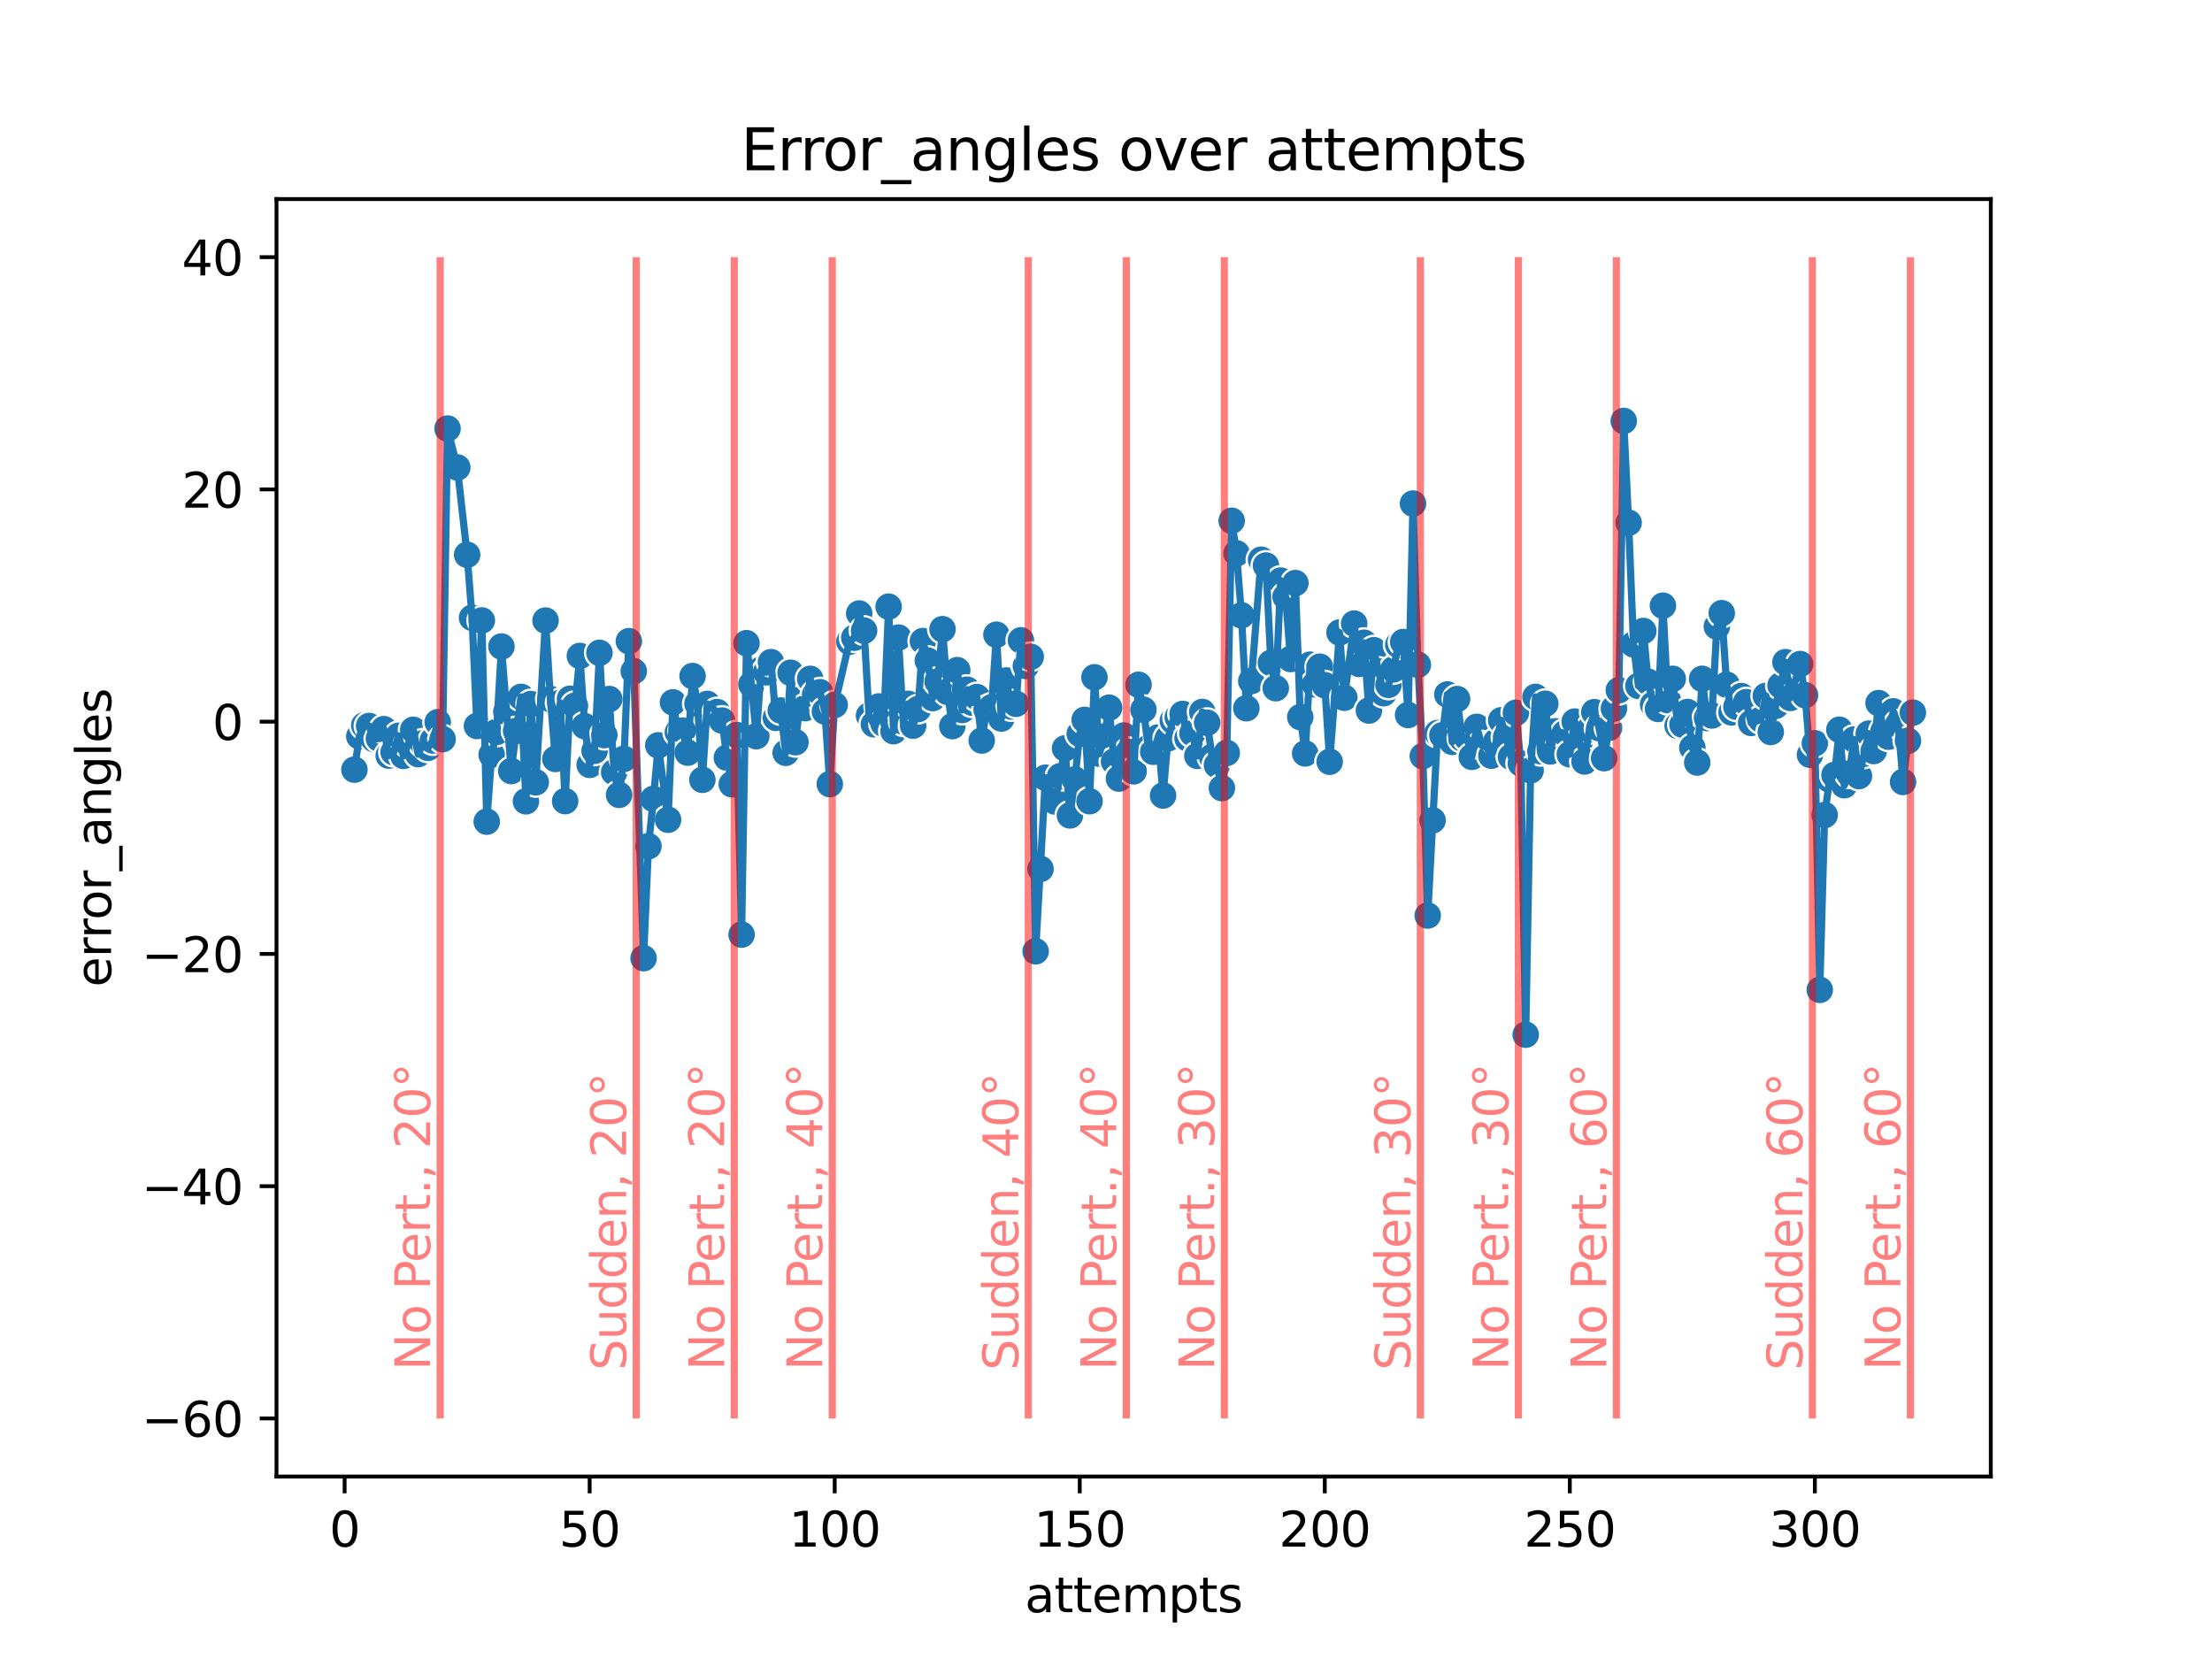 <?xml version="1.0" encoding="utf-8" standalone="no"?>
<!DOCTYPE svg PUBLIC "-//W3C//DTD SVG 1.1//EN"
  "http://www.w3.org/Graphics/SVG/1.1/DTD/svg11.dtd">
<svg xmlns:xlink="http://www.w3.org/1999/xlink" width="460.8pt" height="345.6pt" viewBox="0 0 460.8 345.6" xmlns="http://www.w3.org/2000/svg" version="1.1">
 <defs>
  <style type="text/css">*{stroke-linejoin: round; stroke-linecap: butt}</style>
 </defs>
 <g id="figure_1">
  <g id="patch_1">
   <path d="M 0 345.6 
L 460.8 345.6 
L 460.8 0 
L 0 0 
z
" style="fill: #ffffff"/>
  </g>
  <g id="axes_1">
   <g id="patch_2">
    <path d="M 57.6 307.584 
L 414.72 307.584 
L 414.72 41.472 
L 57.6 41.472 
z
" style="fill: #ffffff"/>
   </g>
   <g id="PathCollection_1">
    <defs>
     <path id="md9cafc2887" d="M 0 3 
C 0.796 3 1.559 2.684 2.121 2.121 
C 2.684 1.559 3 0.796 3 0 
C 3 -0.796 2.684 -1.559 2.121 -2.121 
C 1.559 -2.684 0.796 -3 0 -3 
C -0.796 -3 -1.559 -2.684 -2.121 -2.121 
C -2.684 -1.559 -3 -0.796 -3 0 
C -3 0.796 -2.684 1.559 -2.121 2.121 
C -1.559 2.684 -0.796 3 0 3 
z
" style="stroke: #ffffff; stroke-width: 0.48"/>
    </defs>
    <g clip-path="url(#pee77f07a5a)">
     <use xlink:href="#md9cafc2887" x="73.833" y="160.333" style="fill: #1f77b4; stroke: #ffffff; stroke-width: 0.48"/>
     <use xlink:href="#md9cafc2887" x="74.854" y="153.396" style="fill: #1f77b4; stroke: #ffffff; stroke-width: 0.48"/>
     <use xlink:href="#md9cafc2887" x="75.875" y="151.109" style="fill: #1f77b4; stroke: #ffffff; stroke-width: 0.48"/>
     <use xlink:href="#md9cafc2887" x="76.896" y="151.235" style="fill: #1f77b4; stroke: #ffffff; stroke-width: 0.48"/>
     <use xlink:href="#md9cafc2887" x="77.916" y="153.985" style="fill: #1f77b4; stroke: #ffffff; stroke-width: 0.48"/>
     <use xlink:href="#md9cafc2887" x="78.937" y="153.835" style="fill: #1f77b4; stroke: #ffffff; stroke-width: 0.48"/>
     <use xlink:href="#md9cafc2887" x="79.958" y="151.899" style="fill: #1f77b4; stroke: #ffffff; stroke-width: 0.48"/>
     <use xlink:href="#md9cafc2887" x="80.979" y="157.412" style="fill: #1f77b4; stroke: #ffffff; stroke-width: 0.48"/>
     <use xlink:href="#md9cafc2887" x="82" y="156.683" style="fill: #1f77b4; stroke: #ffffff; stroke-width: 0.48"/>
     <use xlink:href="#md9cafc2887" x="83.021" y="153.275" style="fill: #1f77b4; stroke: #ffffff; stroke-width: 0.48"/>
     <use xlink:href="#md9cafc2887" x="84.042" y="157.475" style="fill: #1f77b4; stroke: #ffffff; stroke-width: 0.48"/>
     <use xlink:href="#md9cafc2887" x="85.063" y="154.973" style="fill: #1f77b4; stroke: #ffffff; stroke-width: 0.48"/>
     <use xlink:href="#md9cafc2887" x="86.084" y="152.031" style="fill: #1f77b4; stroke: #ffffff; stroke-width: 0.48"/>
     <use xlink:href="#md9cafc2887" x="87.105" y="157.094" style="fill: #1f77b4; stroke: #ffffff; stroke-width: 0.48"/>
     <use xlink:href="#md9cafc2887" x="88.126" y="154.84" style="fill: #1f77b4; stroke: #ffffff; stroke-width: 0.48"/>
     <use xlink:href="#md9cafc2887" x="89.147" y="155.792" style="fill: #1f77b4; stroke: #ffffff; stroke-width: 0.48"/>
     <use xlink:href="#md9cafc2887" x="90.168" y="154.258" style="fill: #1f77b4; stroke: #ffffff; stroke-width: 0.48"/>
     <use xlink:href="#md9cafc2887" x="91.188" y="150.453" style="fill: #1f77b4; stroke: #ffffff; stroke-width: 0.48"/>
     <use xlink:href="#md9cafc2887" x="92.209" y="153.98" style="fill: #1f77b4; stroke: #ffffff; stroke-width: 0.48"/>
     <use xlink:href="#md9cafc2887" x="93.23" y="89.275" style="fill: #1f77b4; stroke: #ffffff; stroke-width: 0.48"/>
     <use xlink:href="#md9cafc2887" x="95.272" y="97.383" style="fill: #1f77b4; stroke: #ffffff; stroke-width: 0.48"/>
     <use xlink:href="#md9cafc2887" x="97.314" y="115.57" style="fill: #1f77b4; stroke: #ffffff; stroke-width: 0.48"/>
     <use xlink:href="#md9cafc2887" x="98.335" y="128.695" style="fill: #1f77b4; stroke: #ffffff; stroke-width: 0.48"/>
     <use xlink:href="#md9cafc2887" x="99.356" y="151.239" style="fill: #1f77b4; stroke: #ffffff; stroke-width: 0.48"/>
     <use xlink:href="#md9cafc2887" x="100.377" y="129.253" style="fill: #1f77b4; stroke: #ffffff; stroke-width: 0.48"/>
     <use xlink:href="#md9cafc2887" x="101.398" y="171.161" style="fill: #1f77b4; stroke: #ffffff; stroke-width: 0.48"/>
     <use xlink:href="#md9cafc2887" x="102.419" y="157.218" style="fill: #1f77b4; stroke: #ffffff; stroke-width: 0.48"/>
     <use xlink:href="#md9cafc2887" x="103.44" y="152.478" style="fill: #1f77b4; stroke: #ffffff; stroke-width: 0.48"/>
     <use xlink:href="#md9cafc2887" x="104.461" y="134.684" style="fill: #1f77b4; stroke: #ffffff; stroke-width: 0.48"/>
     <use xlink:href="#md9cafc2887" x="105.481" y="148.28" style="fill: #1f77b4; stroke: #ffffff; stroke-width: 0.48"/>
     <use xlink:href="#md9cafc2887" x="106.502" y="160.624" style="fill: #1f77b4; stroke: #ffffff; stroke-width: 0.48"/>
     <use xlink:href="#md9cafc2887" x="107.523" y="152.275" style="fill: #1f77b4; stroke: #ffffff; stroke-width: 0.48"/>
     <use xlink:href="#md9cafc2887" x="108.544" y="145.174" style="fill: #1f77b4; stroke: #ffffff; stroke-width: 0.48"/>
     <use xlink:href="#md9cafc2887" x="109.565" y="166.928" style="fill: #1f77b4; stroke: #ffffff; stroke-width: 0.48"/>
     <use xlink:href="#md9cafc2887" x="110.586" y="146.667" style="fill: #1f77b4; stroke: #ffffff; stroke-width: 0.48"/>
     <use xlink:href="#md9cafc2887" x="111.607" y="162.969" style="fill: #1f77b4; stroke: #ffffff; stroke-width: 0.48"/>
     <use xlink:href="#md9cafc2887" x="113.649" y="129.273" style="fill: #1f77b4; stroke: #ffffff; stroke-width: 0.48"/>
     <use xlink:href="#md9cafc2887" x="114.67" y="145.621" style="fill: #1f77b4; stroke: #ffffff; stroke-width: 0.48"/>
     <use xlink:href="#md9cafc2887" x="115.691" y="158.101" style="fill: #1f77b4; stroke: #ffffff; stroke-width: 0.48"/>
     <use xlink:href="#md9cafc2887" x="116.712" y="146.41" style="fill: #1f77b4; stroke: #ffffff; stroke-width: 0.48"/>
     <use xlink:href="#md9cafc2887" x="117.733" y="166.889" style="fill: #1f77b4; stroke: #ffffff; stroke-width: 0.48"/>
     <use xlink:href="#md9cafc2887" x="118.753" y="145.563" style="fill: #1f77b4; stroke: #ffffff; stroke-width: 0.48"/>
     <use xlink:href="#md9cafc2887" x="119.774" y="147.015" style="fill: #1f77b4; stroke: #ffffff; stroke-width: 0.48"/>
     <use xlink:href="#md9cafc2887" x="120.795" y="136.645" style="fill: #1f77b4; stroke: #ffffff; stroke-width: 0.48"/>
     <use xlink:href="#md9cafc2887" x="121.816" y="151.277" style="fill: #1f77b4; stroke: #ffffff; stroke-width: 0.48"/>
     <use xlink:href="#md9cafc2887" x="122.837" y="159.336" style="fill: #1f77b4; stroke: #ffffff; stroke-width: 0.48"/>
     <use xlink:href="#md9cafc2887" x="123.858" y="156.405" style="fill: #1f77b4; stroke: #ffffff; stroke-width: 0.48"/>
     <use xlink:href="#md9cafc2887" x="124.879" y="135.996" style="fill: #1f77b4; stroke: #ffffff; stroke-width: 0.48"/>
     <use xlink:href="#md9cafc2887" x="125.9" y="153.136" style="fill: #1f77b4; stroke: #ffffff; stroke-width: 0.48"/>
     <use xlink:href="#md9cafc2887" x="126.921" y="145.621" style="fill: #1f77b4; stroke: #ffffff; stroke-width: 0.48"/>
     <use xlink:href="#md9cafc2887" x="127.942" y="160.868" style="fill: #1f77b4; stroke: #ffffff; stroke-width: 0.48"/>
     <use xlink:href="#md9cafc2887" x="128.963" y="165.589" style="fill: #1f77b4; stroke: #ffffff; stroke-width: 0.48"/>
     <use xlink:href="#md9cafc2887" x="129.984" y="158.075" style="fill: #1f77b4; stroke: #ffffff; stroke-width: 0.48"/>
     <use xlink:href="#md9cafc2887" x="131.005" y="133.57" style="fill: #1f77b4; stroke: #ffffff; stroke-width: 0.48"/>
     <use xlink:href="#md9cafc2887" x="132.026" y="139.823" style="fill: #1f77b4; stroke: #ffffff; stroke-width: 0.48"/>
     <use xlink:href="#md9cafc2887" x="134.067" y="199.609" style="fill: #1f77b4; stroke: #ffffff; stroke-width: 0.48"/>
     <use xlink:href="#md9cafc2887" x="135.088" y="176.279" style="fill: #1f77b4; stroke: #ffffff; stroke-width: 0.48"/>
     <use xlink:href="#md9cafc2887" x="136.109" y="166.427" style="fill: #1f77b4; stroke: #ffffff; stroke-width: 0.48"/>
     <use xlink:href="#md9cafc2887" x="137.13" y="155.272" style="fill: #1f77b4; stroke: #ffffff; stroke-width: 0.48"/>
     <use xlink:href="#md9cafc2887" x="139.172" y="170.763" style="fill: #1f77b4; stroke: #ffffff; stroke-width: 0.48"/>
     <use xlink:href="#md9cafc2887" x="140.193" y="146.317" style="fill: #1f77b4; stroke: #ffffff; stroke-width: 0.48"/>
     <use xlink:href="#md9cafc2887" x="141.214" y="152.545" style="fill: #1f77b4; stroke: #ffffff; stroke-width: 0.48"/>
     <use xlink:href="#md9cafc2887" x="142.235" y="152.197" style="fill: #1f77b4; stroke: #ffffff; stroke-width: 0.48"/>
     <use xlink:href="#md9cafc2887" x="143.256" y="156.79" style="fill: #1f77b4; stroke: #ffffff; stroke-width: 0.48"/>
     <use xlink:href="#md9cafc2887" x="144.277" y="140.841" style="fill: #1f77b4; stroke: #ffffff; stroke-width: 0.48"/>
     <use xlink:href="#md9cafc2887" x="145.298" y="146.585" style="fill: #1f77b4; stroke: #ffffff; stroke-width: 0.48"/>
     <use xlink:href="#md9cafc2887" x="146.318" y="162.452" style="fill: #1f77b4; stroke: #ffffff; stroke-width: 0.48"/>
     <use xlink:href="#md9cafc2887" x="147.339" y="146.641" style="fill: #1f77b4; stroke: #ffffff; stroke-width: 0.48"/>
     <use xlink:href="#md9cafc2887" x="149.381" y="148.332" style="fill: #1f77b4; stroke: #ffffff; stroke-width: 0.48"/>
     <use xlink:href="#md9cafc2887" x="150.402" y="150.106" style="fill: #1f77b4; stroke: #ffffff; stroke-width: 0.48"/>
     <use xlink:href="#md9cafc2887" x="151.423" y="157.844" style="fill: #1f77b4; stroke: #ffffff; stroke-width: 0.48"/>
     <use xlink:href="#md9cafc2887" x="152.444" y="163.368" style="fill: #1f77b4; stroke: #ffffff; stroke-width: 0.48"/>
     <use xlink:href="#md9cafc2887" x="153.465" y="153.121" style="fill: #1f77b4; stroke: #ffffff; stroke-width: 0.48"/>
     <use xlink:href="#md9cafc2887" x="154.486" y="194.701" style="fill: #1f77b4; stroke: #ffffff; stroke-width: 0.48"/>
     <use xlink:href="#md9cafc2887" x="155.507" y="133.986" style="fill: #1f77b4; stroke: #ffffff; stroke-width: 0.48"/>
     <use xlink:href="#md9cafc2887" x="156.528" y="142.57" style="fill: #1f77b4; stroke: #ffffff; stroke-width: 0.48"/>
     <use xlink:href="#md9cafc2887" x="157.549" y="153.361" style="fill: #1f77b4; stroke: #ffffff; stroke-width: 0.48"/>
     <use xlink:href="#md9cafc2887" x="158.57" y="139.478" style="fill: #1f77b4; stroke: #ffffff; stroke-width: 0.48"/>
     <use xlink:href="#md9cafc2887" x="159.591" y="140.048" style="fill: #1f77b4; stroke: #ffffff; stroke-width: 0.48"/>
     <use xlink:href="#md9cafc2887" x="160.611" y="137.939" style="fill: #1f77b4; stroke: #ffffff; stroke-width: 0.48"/>
     <use xlink:href="#md9cafc2887" x="161.632" y="149.544" style="fill: #1f77b4; stroke: #ffffff; stroke-width: 0.48"/>
     <use xlink:href="#md9cafc2887" x="162.653" y="148.012" style="fill: #1f77b4; stroke: #ffffff; stroke-width: 0.48"/>
     <use xlink:href="#md9cafc2887" x="163.674" y="156.824" style="fill: #1f77b4; stroke: #ffffff; stroke-width: 0.48"/>
     <use xlink:href="#md9cafc2887" x="164.695" y="140.147" style="fill: #1f77b4; stroke: #ffffff; stroke-width: 0.48"/>
     <use xlink:href="#md9cafc2887" x="165.716" y="154.619" style="fill: #1f77b4; stroke: #ffffff; stroke-width: 0.48"/>
     <use xlink:href="#md9cafc2887" x="166.737" y="145.769" style="fill: #1f77b4; stroke: #ffffff; stroke-width: 0.48"/>
     <use xlink:href="#md9cafc2887" x="167.758" y="147.511" style="fill: #1f77b4; stroke: #ffffff; stroke-width: 0.48"/>
     <use xlink:href="#md9cafc2887" x="168.779" y="141.419" style="fill: #1f77b4; stroke: #ffffff; stroke-width: 0.48"/>
     <use xlink:href="#md9cafc2887" x="169.8" y="144.682" style="fill: #1f77b4; stroke: #ffffff; stroke-width: 0.48"/>
     <use xlink:href="#md9cafc2887" x="170.821" y="144.208" style="fill: #1f77b4; stroke: #ffffff; stroke-width: 0.48"/>
     <use xlink:href="#md9cafc2887" x="171.842" y="148.213" style="fill: #1f77b4; stroke: #ffffff; stroke-width: 0.48"/>
     <use xlink:href="#md9cafc2887" x="172.863" y="163.341" style="fill: #1f77b4; stroke: #ffffff; stroke-width: 0.48"/>
     <use xlink:href="#md9cafc2887" x="173.883" y="146.851" style="fill: #1f77b4; stroke: #ffffff; stroke-width: 0.48"/>
     <use xlink:href="#md9cafc2887" x="176.946" y="133.691" style="fill: #1f77b4; stroke: #ffffff; stroke-width: 0.48"/>
     <use xlink:href="#md9cafc2887" x="177.967" y="132.845" style="fill: #1f77b4; stroke: #ffffff; stroke-width: 0.48"/>
     <use xlink:href="#md9cafc2887" x="178.988" y="127.806" style="fill: #1f77b4; stroke: #ffffff; stroke-width: 0.48"/>
     <use xlink:href="#md9cafc2887" x="180.009" y="131.374" style="fill: #1f77b4; stroke: #ffffff; stroke-width: 0.48"/>
     <use xlink:href="#md9cafc2887" x="181.03" y="149.082" style="fill: #1f77b4; stroke: #ffffff; stroke-width: 0.48"/>
     <use xlink:href="#md9cafc2887" x="182.051" y="150.878" style="fill: #1f77b4; stroke: #ffffff; stroke-width: 0.48"/>
     <use xlink:href="#md9cafc2887" x="183.072" y="147.167" style="fill: #1f77b4; stroke: #ffffff; stroke-width: 0.48"/>
     <use xlink:href="#md9cafc2887" x="184.093" y="150.782" style="fill: #1f77b4; stroke: #ffffff; stroke-width: 0.48"/>
     <use xlink:href="#md9cafc2887" x="185.114" y="126.377" style="fill: #1f77b4; stroke: #ffffff; stroke-width: 0.48"/>
     <use xlink:href="#md9cafc2887" x="186.135" y="152.318" style="fill: #1f77b4; stroke: #ffffff; stroke-width: 0.48"/>
     <use xlink:href="#md9cafc2887" x="187.156" y="132.817" style="fill: #1f77b4; stroke: #ffffff; stroke-width: 0.48"/>
     <use xlink:href="#md9cafc2887" x="188.176" y="150.317" style="fill: #1f77b4; stroke: #ffffff; stroke-width: 0.48"/>
     <use xlink:href="#md9cafc2887" x="189.197" y="146.623" style="fill: #1f77b4; stroke: #ffffff; stroke-width: 0.48"/>
     <use xlink:href="#md9cafc2887" x="190.218" y="151.169" style="fill: #1f77b4; stroke: #ffffff; stroke-width: 0.48"/>
     <use xlink:href="#md9cafc2887" x="191.239" y="147.717" style="fill: #1f77b4; stroke: #ffffff; stroke-width: 0.48"/>
     <use xlink:href="#md9cafc2887" x="192.26" y="133.54" style="fill: #1f77b4; stroke: #ffffff; stroke-width: 0.48"/>
     <use xlink:href="#md9cafc2887" x="193.281" y="137.623" style="fill: #1f77b4; stroke: #ffffff; stroke-width: 0.48"/>
     <use xlink:href="#md9cafc2887" x="194.302" y="145.424" style="fill: #1f77b4; stroke: #ffffff; stroke-width: 0.48"/>
     <use xlink:href="#md9cafc2887" x="195.323" y="141.984" style="fill: #1f77b4; stroke: #ffffff; stroke-width: 0.48"/>
     <use xlink:href="#md9cafc2887" x="196.344" y="131.069" style="fill: #1f77b4; stroke: #ffffff; stroke-width: 0.48"/>
     <use xlink:href="#md9cafc2887" x="197.365" y="144.119" style="fill: #1f77b4; stroke: #ffffff; stroke-width: 0.48"/>
     <use xlink:href="#md9cafc2887" x="198.386" y="151.264" style="fill: #1f77b4; stroke: #ffffff; stroke-width: 0.48"/>
     <use xlink:href="#md9cafc2887" x="199.407" y="139.604" style="fill: #1f77b4; stroke: #ffffff; stroke-width: 0.48"/>
     <use xlink:href="#md9cafc2887" x="200.428" y="147.908" style="fill: #1f77b4; stroke: #ffffff; stroke-width: 0.48"/>
     <use xlink:href="#md9cafc2887" x="201.449" y="143.673" style="fill: #1f77b4; stroke: #ffffff; stroke-width: 0.48"/>
     <use xlink:href="#md9cafc2887" x="202.469" y="146.371" style="fill: #1f77b4; stroke: #ffffff; stroke-width: 0.48"/>
     <use xlink:href="#md9cafc2887" x="203.49" y="145.205" style="fill: #1f77b4; stroke: #ffffff; stroke-width: 0.48"/>
     <use xlink:href="#md9cafc2887" x="204.511" y="154.262" style="fill: #1f77b4; stroke: #ffffff; stroke-width: 0.48"/>
     <use xlink:href="#md9cafc2887" x="205.532" y="147.818" style="fill: #1f77b4; stroke: #ffffff; stroke-width: 0.48"/>
     <use xlink:href="#md9cafc2887" x="206.553" y="147.35" style="fill: #1f77b4; stroke: #ffffff; stroke-width: 0.48"/>
     <use xlink:href="#md9cafc2887" x="207.574" y="132.221" style="fill: #1f77b4; stroke: #ffffff; stroke-width: 0.48"/>
     <use xlink:href="#md9cafc2887" x="208.595" y="149.684" style="fill: #1f77b4; stroke: #ffffff; stroke-width: 0.48"/>
     <use xlink:href="#md9cafc2887" x="209.616" y="141.758" style="fill: #1f77b4; stroke: #ffffff; stroke-width: 0.48"/>
     <use xlink:href="#md9cafc2887" x="210.637" y="147.167" style="fill: #1f77b4; stroke: #ffffff; stroke-width: 0.48"/>
     <use xlink:href="#md9cafc2887" x="211.658" y="146.614" style="fill: #1f77b4; stroke: #ffffff; stroke-width: 0.48"/>
     <use xlink:href="#md9cafc2887" x="212.679" y="133.387" style="fill: #1f77b4; stroke: #ffffff; stroke-width: 0.48"/>
     <use xlink:href="#md9cafc2887" x="213.7" y="138.723" style="fill: #1f77b4; stroke: #ffffff; stroke-width: 0.48"/>
     <use xlink:href="#md9cafc2887" x="214.721" y="136.826" style="fill: #1f77b4; stroke: #ffffff; stroke-width: 0.48"/>
     <use xlink:href="#md9cafc2887" x="215.741" y="198.176" style="fill: #1f77b4; stroke: #ffffff; stroke-width: 0.48"/>
     <use xlink:href="#md9cafc2887" x="216.762" y="181.022" style="fill: #1f77b4; stroke: #ffffff; stroke-width: 0.48"/>
     <use xlink:href="#md9cafc2887" x="217.783" y="162.013" style="fill: #1f77b4; stroke: #ffffff; stroke-width: 0.48"/>
     <use xlink:href="#md9cafc2887" x="219.825" y="166.985" style="fill: #1f77b4; stroke: #ffffff; stroke-width: 0.48"/>
     <use xlink:href="#md9cafc2887" x="220.846" y="161.71" style="fill: #1f77b4; stroke: #ffffff; stroke-width: 0.48"/>
     <use xlink:href="#md9cafc2887" x="221.867" y="155.898" style="fill: #1f77b4; stroke: #ffffff; stroke-width: 0.48"/>
     <use xlink:href="#md9cafc2887" x="222.888" y="169.863" style="fill: #1f77b4; stroke: #ffffff; stroke-width: 0.48"/>
     <use xlink:href="#md9cafc2887" x="223.909" y="162.378" style="fill: #1f77b4; stroke: #ffffff; stroke-width: 0.48"/>
     <use xlink:href="#md9cafc2887" x="224.93" y="152.862" style="fill: #1f77b4; stroke: #ffffff; stroke-width: 0.48"/>
     <use xlink:href="#md9cafc2887" x="225.951" y="149.959" style="fill: #1f77b4; stroke: #ffffff; stroke-width: 0.48"/>
     <use xlink:href="#md9cafc2887" x="226.972" y="166.907" style="fill: #1f77b4; stroke: #ffffff; stroke-width: 0.48"/>
     <use xlink:href="#md9cafc2887" x="227.993" y="141.094" style="fill: #1f77b4; stroke: #ffffff; stroke-width: 0.48"/>
     <use xlink:href="#md9cafc2887" x="229.014" y="157.011" style="fill: #1f77b4; stroke: #ffffff; stroke-width: 0.48"/>
     <use xlink:href="#md9cafc2887" x="230.034" y="153.436" style="fill: #1f77b4; stroke: #ffffff; stroke-width: 0.48"/>
     <use xlink:href="#md9cafc2887" x="231.055" y="147.423" style="fill: #1f77b4; stroke: #ffffff; stroke-width: 0.48"/>
     <use xlink:href="#md9cafc2887" x="232.076" y="158.638" style="fill: #1f77b4; stroke: #ffffff; stroke-width: 0.48"/>
     <use xlink:href="#md9cafc2887" x="233.097" y="162.2" style="fill: #1f77b4; stroke: #ffffff; stroke-width: 0.48"/>
     <use xlink:href="#md9cafc2887" x="234.118" y="153.219" style="fill: #1f77b4; stroke: #ffffff; stroke-width: 0.48"/>
     <use xlink:href="#md9cafc2887" x="235.139" y="156.634" style="fill: #1f77b4; stroke: #ffffff; stroke-width: 0.48"/>
     <use xlink:href="#md9cafc2887" x="236.16" y="160.684" style="fill: #1f77b4; stroke: #ffffff; stroke-width: 0.48"/>
     <use xlink:href="#md9cafc2887" x="237.181" y="142.647" style="fill: #1f77b4; stroke: #ffffff; stroke-width: 0.48"/>
     <use xlink:href="#md9cafc2887" x="238.202" y="147.845" style="fill: #1f77b4; stroke: #ffffff; stroke-width: 0.48"/>
     <use xlink:href="#md9cafc2887" x="239.223" y="155.822" style="fill: #1f77b4; stroke: #ffffff; stroke-width: 0.48"/>
     <use xlink:href="#md9cafc2887" x="240.244" y="156.608" style="fill: #1f77b4; stroke: #ffffff; stroke-width: 0.48"/>
     <use xlink:href="#md9cafc2887" x="241.265" y="153.623" style="fill: #1f77b4; stroke: #ffffff; stroke-width: 0.48"/>
     <use xlink:href="#md9cafc2887" x="242.286" y="165.722" style="fill: #1f77b4; stroke: #ffffff; stroke-width: 0.48"/>
     <use xlink:href="#md9cafc2887" x="243.306" y="153.806" style="fill: #1f77b4; stroke: #ffffff; stroke-width: 0.48"/>
     <use xlink:href="#md9cafc2887" x="244.327" y="150.15" style="fill: #1f77b4; stroke: #ffffff; stroke-width: 0.48"/>
     <use xlink:href="#md9cafc2887" x="245.348" y="149.431" style="fill: #1f77b4; stroke: #ffffff; stroke-width: 0.48"/>
     <use xlink:href="#md9cafc2887" x="246.369" y="148.732" style="fill: #1f77b4; stroke: #ffffff; stroke-width: 0.48"/>
     <use xlink:href="#md9cafc2887" x="247.39" y="153.806" style="fill: #1f77b4; stroke: #ffffff; stroke-width: 0.48"/>
     <use xlink:href="#md9cafc2887" x="248.411" y="152.755" style="fill: #1f77b4; stroke: #ffffff; stroke-width: 0.48"/>
     <use xlink:href="#md9cafc2887" x="249.432" y="157.463" style="fill: #1f77b4; stroke: #ffffff; stroke-width: 0.48"/>
     <use xlink:href="#md9cafc2887" x="250.453" y="148.315" style="fill: #1f77b4; stroke: #ffffff; stroke-width: 0.48"/>
     <use xlink:href="#md9cafc2887" x="251.474" y="150.561" style="fill: #1f77b4; stroke: #ffffff; stroke-width: 0.48"/>
     <use xlink:href="#md9cafc2887" x="252.495" y="157.663" style="fill: #1f77b4; stroke: #ffffff; stroke-width: 0.48"/>
     <use xlink:href="#md9cafc2887" x="253.516" y="159.372" style="fill: #1f77b4; stroke: #ffffff; stroke-width: 0.48"/>
     <use xlink:href="#md9cafc2887" x="254.537" y="164.179" style="fill: #1f77b4; stroke: #ffffff; stroke-width: 0.48"/>
     <use xlink:href="#md9cafc2887" x="255.558" y="156.843" style="fill: #1f77b4; stroke: #ffffff; stroke-width: 0.48"/>
     <use xlink:href="#md9cafc2887" x="256.579" y="108.483" style="fill: #1f77b4; stroke: #ffffff; stroke-width: 0.48"/>
     <use xlink:href="#md9cafc2887" x="257.599" y="115.272" style="fill: #1f77b4; stroke: #ffffff; stroke-width: 0.48"/>
     <use xlink:href="#md9cafc2887" x="258.62" y="128.185" style="fill: #1f77b4; stroke: #ffffff; stroke-width: 0.48"/>
     <use xlink:href="#md9cafc2887" x="259.641" y="147.536" style="fill: #1f77b4; stroke: #ffffff; stroke-width: 0.48"/>
     <use xlink:href="#md9cafc2887" x="260.662" y="141.878" style="fill: #1f77b4; stroke: #ffffff; stroke-width: 0.48"/>
     <use xlink:href="#md9cafc2887" x="262.704" y="116.598" style="fill: #1f77b4; stroke: #ffffff; stroke-width: 0.48"/>
     <use xlink:href="#md9cafc2887" x="263.725" y="117.811" style="fill: #1f77b4; stroke: #ffffff; stroke-width: 0.48"/>
     <use xlink:href="#md9cafc2887" x="264.746" y="138.086" style="fill: #1f77b4; stroke: #ffffff; stroke-width: 0.48"/>
     <use xlink:href="#md9cafc2887" x="265.767" y="143.368" style="fill: #1f77b4; stroke: #ffffff; stroke-width: 0.48"/>
     <use xlink:href="#md9cafc2887" x="266.788" y="120.951" style="fill: #1f77b4; stroke: #ffffff; stroke-width: 0.48"/>
     <use xlink:href="#md9cafc2887" x="267.809" y="124.31" style="fill: #1f77b4; stroke: #ffffff; stroke-width: 0.48"/>
     <use xlink:href="#md9cafc2887" x="268.83" y="137.281" style="fill: #1f77b4; stroke: #ffffff; stroke-width: 0.48"/>
     <use xlink:href="#md9cafc2887" x="269.851" y="121.465" style="fill: #1f77b4; stroke: #ffffff; stroke-width: 0.48"/>
     <use xlink:href="#md9cafc2887" x="270.871" y="149.383" style="fill: #1f77b4; stroke: #ffffff; stroke-width: 0.48"/>
     <use xlink:href="#md9cafc2887" x="271.892" y="156.952" style="fill: #1f77b4; stroke: #ffffff; stroke-width: 0.48"/>
     <use xlink:href="#md9cafc2887" x="272.913" y="138.471" style="fill: #1f77b4; stroke: #ffffff; stroke-width: 0.48"/>
     <use xlink:href="#md9cafc2887" x="273.934" y="142.572" style="fill: #1f77b4; stroke: #ffffff; stroke-width: 0.48"/>
     <use xlink:href="#md9cafc2887" x="274.955" y="138.888" style="fill: #1f77b4; stroke: #ffffff; stroke-width: 0.48"/>
     <use xlink:href="#md9cafc2887" x="275.976" y="142.742" style="fill: #1f77b4; stroke: #ffffff; stroke-width: 0.48"/>
     <use xlink:href="#md9cafc2887" x="276.997" y="158.686" style="fill: #1f77b4; stroke: #ffffff; stroke-width: 0.48"/>
     <use xlink:href="#md9cafc2887" x="279.039" y="131.764" style="fill: #1f77b4; stroke: #ffffff; stroke-width: 0.48"/>
     <use xlink:href="#md9cafc2887" x="280.06" y="145.355" style="fill: #1f77b4; stroke: #ffffff; stroke-width: 0.48"/>
     <use xlink:href="#md9cafc2887" x="282.102" y="129.9" style="fill: #1f77b4; stroke: #ffffff; stroke-width: 0.48"/>
     <use xlink:href="#md9cafc2887" x="283.123" y="138.313" style="fill: #1f77b4; stroke: #ffffff; stroke-width: 0.48"/>
     <use xlink:href="#md9cafc2887" x="284.144" y="133.891" style="fill: #1f77b4; stroke: #ffffff; stroke-width: 0.48"/>
     <use xlink:href="#md9cafc2887" x="285.164" y="148.018" style="fill: #1f77b4; stroke: #ffffff; stroke-width: 0.48"/>
     <use xlink:href="#md9cafc2887" x="286.185" y="135.445" style="fill: #1f77b4; stroke: #ffffff; stroke-width: 0.48"/>
     <use xlink:href="#md9cafc2887" x="287.206" y="139.895" style="fill: #1f77b4; stroke: #ffffff; stroke-width: 0.48"/>
     <use xlink:href="#md9cafc2887" x="288.227" y="144.412" style="fill: #1f77b4; stroke: #ffffff; stroke-width: 0.48"/>
     <use xlink:href="#md9cafc2887" x="289.248" y="142.668" style="fill: #1f77b4; stroke: #ffffff; stroke-width: 0.48"/>
     <use xlink:href="#md9cafc2887" x="290.269" y="139.451" style="fill: #1f77b4; stroke: #ffffff; stroke-width: 0.48"/>
     <use xlink:href="#md9cafc2887" x="291.29" y="134.319" style="fill: #1f77b4; stroke: #ffffff; stroke-width: 0.48"/>
     <use xlink:href="#md9cafc2887" x="292.311" y="133.747" style="fill: #1f77b4; stroke: #ffffff; stroke-width: 0.48"/>
     <use xlink:href="#md9cafc2887" x="293.332" y="148.95" style="fill: #1f77b4; stroke: #ffffff; stroke-width: 0.48"/>
     <use xlink:href="#md9cafc2887" x="294.353" y="104.9" style="fill: #1f77b4; stroke: #ffffff; stroke-width: 0.48"/>
     <use xlink:href="#md9cafc2887" x="295.374" y="138.484" style="fill: #1f77b4; stroke: #ffffff; stroke-width: 0.48"/>
     <use xlink:href="#md9cafc2887" x="296.395" y="157.514" style="fill: #1f77b4; stroke: #ffffff; stroke-width: 0.48"/>
     <use xlink:href="#md9cafc2887" x="297.416" y="190.724" style="fill: #1f77b4; stroke: #ffffff; stroke-width: 0.48"/>
     <use xlink:href="#md9cafc2887" x="298.437" y="170.896" style="fill: #1f77b4; stroke: #ffffff; stroke-width: 0.48"/>
     <use xlink:href="#md9cafc2887" x="299.457" y="152.712" style="fill: #1f77b4; stroke: #ffffff; stroke-width: 0.48"/>
     <use xlink:href="#md9cafc2887" x="300.478" y="153.172" style="fill: #1f77b4; stroke: #ffffff; stroke-width: 0.48"/>
     <use xlink:href="#md9cafc2887" x="301.499" y="144.67" style="fill: #1f77b4; stroke: #ffffff; stroke-width: 0.48"/>
     <use xlink:href="#md9cafc2887" x="302.52" y="154.536" style="fill: #1f77b4; stroke: #ffffff; stroke-width: 0.48"/>
     <use xlink:href="#md9cafc2887" x="303.541" y="145.627" style="fill: #1f77b4; stroke: #ffffff; stroke-width: 0.48"/>
     <use xlink:href="#md9cafc2887" x="304.562" y="153.81" style="fill: #1f77b4; stroke: #ffffff; stroke-width: 0.48"/>
     <use xlink:href="#md9cafc2887" x="305.583" y="153.623" style="fill: #1f77b4; stroke: #ffffff; stroke-width: 0.48"/>
     <use xlink:href="#md9cafc2887" x="306.604" y="157.67" style="fill: #1f77b4; stroke: #ffffff; stroke-width: 0.48"/>
     <use xlink:href="#md9cafc2887" x="307.625" y="151.412" style="fill: #1f77b4; stroke: #ffffff; stroke-width: 0.48"/>
     <use xlink:href="#md9cafc2887" x="308.646" y="155.236" style="fill: #1f77b4; stroke: #ffffff; stroke-width: 0.48"/>
     <use xlink:href="#md9cafc2887" x="309.667" y="155.655" style="fill: #1f77b4; stroke: #ffffff; stroke-width: 0.48"/>
     <use xlink:href="#md9cafc2887" x="310.688" y="157.428" style="fill: #1f77b4; stroke: #ffffff; stroke-width: 0.48"/>
     <use xlink:href="#md9cafc2887" x="311.709" y="154.476" style="fill: #1f77b4; stroke: #ffffff; stroke-width: 0.48"/>
     <use xlink:href="#md9cafc2887" x="312.729" y="150.045" style="fill: #1f77b4; stroke: #ffffff; stroke-width: 0.48"/>
     <use xlink:href="#md9cafc2887" x="313.75" y="153.585" style="fill: #1f77b4; stroke: #ffffff; stroke-width: 0.48"/>
     <use xlink:href="#md9cafc2887" x="314.771" y="157.663" style="fill: #1f77b4; stroke: #ffffff; stroke-width: 0.48"/>
     <use xlink:href="#md9cafc2887" x="315.792" y="148.481" style="fill: #1f77b4; stroke: #ffffff; stroke-width: 0.48"/>
     <use xlink:href="#md9cafc2887" x="316.813" y="159.037" style="fill: #1f77b4; stroke: #ffffff; stroke-width: 0.48"/>
     <use xlink:href="#md9cafc2887" x="317.834" y="215.542" style="fill: #1f77b4; stroke: #ffffff; stroke-width: 0.48"/>
     <use xlink:href="#md9cafc2887" x="318.855" y="160.477" style="fill: #1f77b4; stroke: #ffffff; stroke-width: 0.48"/>
     <use xlink:href="#md9cafc2887" x="319.876" y="145.18" style="fill: #1f77b4; stroke: #ffffff; stroke-width: 0.48"/>
     <use xlink:href="#md9cafc2887" x="320.897" y="156.489" style="fill: #1f77b4; stroke: #ffffff; stroke-width: 0.48"/>
     <use xlink:href="#md9cafc2887" x="321.918" y="146.603" style="fill: #1f77b4; stroke: #ffffff; stroke-width: 0.48"/>
     <use xlink:href="#md9cafc2887" x="322.939" y="156.534" style="fill: #1f77b4; stroke: #ffffff; stroke-width: 0.48"/>
     <use xlink:href="#md9cafc2887" x="323.96" y="152.345" style="fill: #1f77b4; stroke: #ffffff; stroke-width: 0.48"/>
     <use xlink:href="#md9cafc2887" x="326.002" y="152.744" style="fill: #1f77b4; stroke: #ffffff; stroke-width: 0.48"/>
     <use xlink:href="#md9cafc2887" x="327.022" y="157.133" style="fill: #1f77b4; stroke: #ffffff; stroke-width: 0.48"/>
     <use xlink:href="#md9cafc2887" x="328.043" y="150.321" style="fill: #1f77b4; stroke: #ffffff; stroke-width: 0.48"/>
     <use xlink:href="#md9cafc2887" x="329.064" y="154.575" style="fill: #1f77b4; stroke: #ffffff; stroke-width: 0.48"/>
     <use xlink:href="#md9cafc2887" x="330.085" y="158.629" style="fill: #1f77b4; stroke: #ffffff; stroke-width: 0.48"/>
     <use xlink:href="#md9cafc2887" x="331.106" y="151.954" style="fill: #1f77b4; stroke: #ffffff; stroke-width: 0.48"/>
     <use xlink:href="#md9cafc2887" x="332.127" y="148.359" style="fill: #1f77b4; stroke: #ffffff; stroke-width: 0.48"/>
     <use xlink:href="#md9cafc2887" x="333.148" y="151.7" style="fill: #1f77b4; stroke: #ffffff; stroke-width: 0.48"/>
     <use xlink:href="#md9cafc2887" x="334.169" y="157.942" style="fill: #1f77b4; stroke: #ffffff; stroke-width: 0.48"/>
     <use xlink:href="#md9cafc2887" x="335.19" y="151.628" style="fill: #1f77b4; stroke: #ffffff; stroke-width: 0.48"/>
     <use xlink:href="#md9cafc2887" x="336.211" y="147.601" style="fill: #1f77b4; stroke: #ffffff; stroke-width: 0.48"/>
     <use xlink:href="#md9cafc2887" x="337.232" y="143.778" style="fill: #1f77b4; stroke: #ffffff; stroke-width: 0.48"/>
     <use xlink:href="#md9cafc2887" x="338.253" y="87.69" style="fill: #1f77b4; stroke: #ffffff; stroke-width: 0.48"/>
     <use xlink:href="#md9cafc2887" x="339.274" y="108.893" style="fill: #1f77b4; stroke: #ffffff; stroke-width: 0.48"/>
     <use xlink:href="#md9cafc2887" x="340.294" y="134.234" style="fill: #1f77b4; stroke: #ffffff; stroke-width: 0.48"/>
     <use xlink:href="#md9cafc2887" x="341.315" y="142.89" style="fill: #1f77b4; stroke: #ffffff; stroke-width: 0.48"/>
     <use xlink:href="#md9cafc2887" x="342.336" y="131.444" style="fill: #1f77b4; stroke: #ffffff; stroke-width: 0.48"/>
     <use xlink:href="#md9cafc2887" x="343.357" y="142.028" style="fill: #1f77b4; stroke: #ffffff; stroke-width: 0.48"/>
     <use xlink:href="#md9cafc2887" x="344.378" y="146.747" style="fill: #1f77b4; stroke: #ffffff; stroke-width: 0.48"/>
     <use xlink:href="#md9cafc2887" x="345.399" y="147.681" style="fill: #1f77b4; stroke: #ffffff; stroke-width: 0.48"/>
     <use xlink:href="#md9cafc2887" x="346.42" y="126.176" style="fill: #1f77b4; stroke: #ffffff; stroke-width: 0.48"/>
     <use xlink:href="#md9cafc2887" x="347.441" y="145.863" style="fill: #1f77b4; stroke: #ffffff; stroke-width: 0.48"/>
     <use xlink:href="#md9cafc2887" x="348.462" y="141.409" style="fill: #1f77b4; stroke: #ffffff; stroke-width: 0.48"/>
     <use xlink:href="#md9cafc2887" x="349.483" y="151.183" style="fill: #1f77b4; stroke: #ffffff; stroke-width: 0.48"/>
     <use xlink:href="#md9cafc2887" x="350.504" y="150.953" style="fill: #1f77b4; stroke: #ffffff; stroke-width: 0.48"/>
     <use xlink:href="#md9cafc2887" x="351.525" y="148.327" style="fill: #1f77b4; stroke: #ffffff; stroke-width: 0.48"/>
     <use xlink:href="#md9cafc2887" x="352.546" y="155.759" style="fill: #1f77b4; stroke: #ffffff; stroke-width: 0.48"/>
     <use xlink:href="#md9cafc2887" x="353.567" y="158.849" style="fill: #1f77b4; stroke: #ffffff; stroke-width: 0.48"/>
     <use xlink:href="#md9cafc2887" x="354.587" y="141.409" style="fill: #1f77b4; stroke: #ffffff; stroke-width: 0.48"/>
     <use xlink:href="#md9cafc2887" x="355.608" y="149.583" style="fill: #1f77b4; stroke: #ffffff; stroke-width: 0.48"/>
     <use xlink:href="#md9cafc2887" x="356.629" y="149.044" style="fill: #1f77b4; stroke: #ffffff; stroke-width: 0.48"/>
     <use xlink:href="#md9cafc2887" x="357.65" y="130.525" style="fill: #1f77b4; stroke: #ffffff; stroke-width: 0.48"/>
     <use xlink:href="#md9cafc2887" x="358.671" y="127.739" style="fill: #1f77b4; stroke: #ffffff; stroke-width: 0.48"/>
     <use xlink:href="#md9cafc2887" x="359.692" y="142.632" style="fill: #1f77b4; stroke: #ffffff; stroke-width: 0.48"/>
     <use xlink:href="#md9cafc2887" x="360.713" y="148.413" style="fill: #1f77b4; stroke: #ffffff; stroke-width: 0.48"/>
     <use xlink:href="#md9cafc2887" x="361.734" y="147.223" style="fill: #1f77b4; stroke: #ffffff; stroke-width: 0.48"/>
     <use xlink:href="#md9cafc2887" x="362.755" y="145.01" style="fill: #1f77b4; stroke: #ffffff; stroke-width: 0.48"/>
     <use xlink:href="#md9cafc2887" x="363.776" y="146.275" style="fill: #1f77b4; stroke: #ffffff; stroke-width: 0.48"/>
     <use xlink:href="#md9cafc2887" x="364.797" y="150.601" style="fill: #1f77b4; stroke: #ffffff; stroke-width: 0.48"/>
     <use xlink:href="#md9cafc2887" x="366.839" y="149.887" style="fill: #1f77b4; stroke: #ffffff; stroke-width: 0.48"/>
     <use xlink:href="#md9cafc2887" x="367.859" y="144.969" style="fill: #1f77b4; stroke: #ffffff; stroke-width: 0.48"/>
     <use xlink:href="#md9cafc2887" x="368.88" y="152.489" style="fill: #1f77b4; stroke: #ffffff; stroke-width: 0.48"/>
     <use xlink:href="#md9cafc2887" x="369.901" y="147.034" style="fill: #1f77b4; stroke: #ffffff; stroke-width: 0.48"/>
     <use xlink:href="#md9cafc2887" x="370.922" y="142.776" style="fill: #1f77b4; stroke: #ffffff; stroke-width: 0.48"/>
     <use xlink:href="#md9cafc2887" x="371.943" y="137.941" style="fill: #1f77b4; stroke: #ffffff; stroke-width: 0.48"/>
     <use xlink:href="#md9cafc2887" x="372.964" y="145.392" style="fill: #1f77b4; stroke: #ffffff; stroke-width: 0.48"/>
     <use xlink:href="#md9cafc2887" x="375.006" y="138.332" style="fill: #1f77b4; stroke: #ffffff; stroke-width: 0.48"/>
     <use xlink:href="#md9cafc2887" x="376.027" y="144.811" style="fill: #1f77b4; stroke: #ffffff; stroke-width: 0.48"/>
     <use xlink:href="#md9cafc2887" x="377.048" y="157.231" style="fill: #1f77b4; stroke: #ffffff; stroke-width: 0.48"/>
     <use xlink:href="#md9cafc2887" x="378.069" y="154.841" style="fill: #1f77b4; stroke: #ffffff; stroke-width: 0.48"/>
     <use xlink:href="#md9cafc2887" x="379.09" y="206.202" style="fill: #1f77b4; stroke: #ffffff; stroke-width: 0.48"/>
     <use xlink:href="#md9cafc2887" x="380.111" y="169.788" style="fill: #1f77b4; stroke: #ffffff; stroke-width: 0.48"/>
     <use xlink:href="#md9cafc2887" x="381.132" y="162.413" style="fill: #1f77b4; stroke: #ffffff; stroke-width: 0.48"/>
     <use xlink:href="#md9cafc2887" x="382.152" y="161.446" style="fill: #1f77b4; stroke: #ffffff; stroke-width: 0.48"/>
     <use xlink:href="#md9cafc2887" x="383.173" y="152.016" style="fill: #1f77b4; stroke: #ffffff; stroke-width: 0.48"/>
     <use xlink:href="#md9cafc2887" x="384.194" y="163.578" style="fill: #1f77b4; stroke: #ffffff; stroke-width: 0.48"/>
     <use xlink:href="#md9cafc2887" x="385.215" y="161.15" style="fill: #1f77b4; stroke: #ffffff; stroke-width: 0.48"/>
     <use xlink:href="#md9cafc2887" x="386.236" y="154.049" style="fill: #1f77b4; stroke: #ffffff; stroke-width: 0.48"/>
     <use xlink:href="#md9cafc2887" x="387.257" y="161.666" style="fill: #1f77b4; stroke: #ffffff; stroke-width: 0.48"/>
     <use xlink:href="#md9cafc2887" x="388.278" y="157.034" style="fill: #1f77b4; stroke: #ffffff; stroke-width: 0.48"/>
     <use xlink:href="#md9cafc2887" x="389.299" y="152.83" style="fill: #1f77b4; stroke: #ffffff; stroke-width: 0.48"/>
     <use xlink:href="#md9cafc2887" x="390.32" y="156.45" style="fill: #1f77b4; stroke: #ffffff; stroke-width: 0.48"/>
     <use xlink:href="#md9cafc2887" x="391.341" y="146.47" style="fill: #1f77b4; stroke: #ffffff; stroke-width: 0.48"/>
     <use xlink:href="#md9cafc2887" x="392.362" y="152.351" style="fill: #1f77b4; stroke: #ffffff; stroke-width: 0.48"/>
     <use xlink:href="#md9cafc2887" x="393.383" y="153.464" style="fill: #1f77b4; stroke: #ffffff; stroke-width: 0.48"/>
     <use xlink:href="#md9cafc2887" x="394.404" y="148.187" style="fill: #1f77b4; stroke: #ffffff; stroke-width: 0.48"/>
     <use xlink:href="#md9cafc2887" x="395.424" y="150.892" style="fill: #1f77b4; stroke: #ffffff; stroke-width: 0.48"/>
     <use xlink:href="#md9cafc2887" x="396.445" y="162.893" style="fill: #1f77b4; stroke: #ffffff; stroke-width: 0.48"/>
     <use xlink:href="#md9cafc2887" x="397.466" y="154.315" style="fill: #1f77b4; stroke: #ffffff; stroke-width: 0.48"/>
     <use xlink:href="#md9cafc2887" x="398.487" y="148.454" style="fill: #1f77b4; stroke: #ffffff; stroke-width: 0.48"/>
    </g>
   </g>
   <g id="PolyCollection_1"/>
   <g id="matplotlib.axis_1">
    <g id="xtick_1">
     <g id="line2d_1">
      <defs>
       <path id="md1305b451e" d="M 0 0 
L 0 3.5 
" style="stroke: #000000; stroke-width: 0.8"/>
      </defs>
      <g>
       <use xlink:href="#md1305b451e" x="71.791" y="307.584" style="stroke: #000000; stroke-width: 0.8"/>
      </g>
     </g>
     <g id="text_1">
      <!-- 0 -->
      <g transform="translate(68.61 322.182) scale(0.1 -0.1)">
       <defs>
        <path id="DejaVuSans-30" d="M 2034 4250 
Q 1547 4250 1301 3770 
Q 1056 3291 1056 2328 
Q 1056 1369 1301 889 
Q 1547 409 2034 409 
Q 2525 409 2770 889 
Q 3016 1369 3016 2328 
Q 3016 3291 2770 3770 
Q 2525 4250 2034 4250 
z
M 2034 4750 
Q 2819 4750 3233 4129 
Q 3647 3509 3647 2328 
Q 3647 1150 3233 529 
Q 2819 -91 2034 -91 
Q 1250 -91 836 529 
Q 422 1150 422 2328 
Q 422 3509 836 4129 
Q 1250 4750 2034 4750 
z
" transform="scale(0.016)"/>
       </defs>
       <use xlink:href="#DejaVuSans-30"/>
      </g>
     </g>
    </g>
    <g id="xtick_2">
     <g id="line2d_2">
      <g>
       <use xlink:href="#md1305b451e" x="122.837" y="307.584" style="stroke: #000000; stroke-width: 0.8"/>
      </g>
     </g>
     <g id="text_2">
      <!-- 50 -->
      <g transform="translate(116.475 322.182) scale(0.1 -0.1)">
       <defs>
        <path id="DejaVuSans-35" d="M 691 4666 
L 3169 4666 
L 3169 4134 
L 1269 4134 
L 1269 2991 
Q 1406 3038 1543 3061 
Q 1681 3084 1819 3084 
Q 2600 3084 3056 2656 
Q 3513 2228 3513 1497 
Q 3513 744 3044 326 
Q 2575 -91 1722 -91 
Q 1428 -91 1123 -41 
Q 819 9 494 109 
L 494 744 
Q 775 591 1075 516 
Q 1375 441 1709 441 
Q 2250 441 2565 725 
Q 2881 1009 2881 1497 
Q 2881 1984 2565 2268 
Q 2250 2553 1709 2553 
Q 1456 2553 1204 2497 
Q 953 2441 691 2322 
L 691 4666 
z
" transform="scale(0.016)"/>
       </defs>
       <use xlink:href="#DejaVuSans-35"/>
       <use xlink:href="#DejaVuSans-30" x="63.623"/>
      </g>
     </g>
    </g>
    <g id="xtick_3">
     <g id="line2d_3">
      <g>
       <use xlink:href="#md1305b451e" x="173.883" y="307.584" style="stroke: #000000; stroke-width: 0.8"/>
      </g>
     </g>
     <g id="text_3">
      <!-- 100 -->
      <g transform="translate(164.34 322.182) scale(0.1 -0.1)">
       <defs>
        <path id="DejaVuSans-31" d="M 794 531 
L 1825 531 
L 1825 4091 
L 703 3866 
L 703 4441 
L 1819 4666 
L 2450 4666 
L 2450 531 
L 3481 531 
L 3481 0 
L 794 0 
L 794 531 
z
" transform="scale(0.016)"/>
       </defs>
       <use xlink:href="#DejaVuSans-31"/>
       <use xlink:href="#DejaVuSans-30" x="63.623"/>
       <use xlink:href="#DejaVuSans-30" x="127.246"/>
      </g>
     </g>
    </g>
    <g id="xtick_4">
     <g id="line2d_4">
      <g>
       <use xlink:href="#md1305b451e" x="224.93" y="307.584" style="stroke: #000000; stroke-width: 0.8"/>
      </g>
     </g>
     <g id="text_4">
      <!-- 150 -->
      <g transform="translate(215.386 322.182) scale(0.1 -0.1)">
       <use xlink:href="#DejaVuSans-31"/>
       <use xlink:href="#DejaVuSans-35" x="63.623"/>
       <use xlink:href="#DejaVuSans-30" x="127.246"/>
      </g>
     </g>
    </g>
    <g id="xtick_5">
     <g id="line2d_5">
      <g>
       <use xlink:href="#md1305b451e" x="275.976" y="307.584" style="stroke: #000000; stroke-width: 0.8"/>
      </g>
     </g>
     <g id="text_5">
      <!-- 200 -->
      <g transform="translate(266.432 322.182) scale(0.1 -0.1)">
       <defs>
        <path id="DejaVuSans-32" d="M 1228 531 
L 3431 531 
L 3431 0 
L 469 0 
L 469 531 
Q 828 903 1448 1529 
Q 2069 2156 2228 2338 
Q 2531 2678 2651 2914 
Q 2772 3150 2772 3378 
Q 2772 3750 2511 3984 
Q 2250 4219 1831 4219 
Q 1534 4219 1204 4116 
Q 875 4013 500 3803 
L 500 4441 
Q 881 4594 1212 4672 
Q 1544 4750 1819 4750 
Q 2544 4750 2975 4387 
Q 3406 4025 3406 3419 
Q 3406 3131 3298 2873 
Q 3191 2616 2906 2266 
Q 2828 2175 2409 1742 
Q 1991 1309 1228 531 
z
" transform="scale(0.016)"/>
       </defs>
       <use xlink:href="#DejaVuSans-32"/>
       <use xlink:href="#DejaVuSans-30" x="63.623"/>
       <use xlink:href="#DejaVuSans-30" x="127.246"/>
      </g>
     </g>
    </g>
    <g id="xtick_6">
     <g id="line2d_6">
      <g>
       <use xlink:href="#md1305b451e" x="327.022" y="307.584" style="stroke: #000000; stroke-width: 0.8"/>
      </g>
     </g>
     <g id="text_6">
      <!-- 250 -->
      <g transform="translate(317.479 322.182) scale(0.1 -0.1)">
       <use xlink:href="#DejaVuSans-32"/>
       <use xlink:href="#DejaVuSans-35" x="63.623"/>
       <use xlink:href="#DejaVuSans-30" x="127.246"/>
      </g>
     </g>
    </g>
    <g id="xtick_7">
     <g id="line2d_7">
      <g>
       <use xlink:href="#md1305b451e" x="378.069" y="307.584" style="stroke: #000000; stroke-width: 0.8"/>
      </g>
     </g>
     <g id="text_7">
      <!-- 300 -->
      <g transform="translate(368.525 322.182) scale(0.1 -0.1)">
       <defs>
        <path id="DejaVuSans-33" d="M 2597 2516 
Q 3050 2419 3304 2112 
Q 3559 1806 3559 1356 
Q 3559 666 3084 287 
Q 2609 -91 1734 -91 
Q 1441 -91 1130 -33 
Q 819 25 488 141 
L 488 750 
Q 750 597 1062 519 
Q 1375 441 1716 441 
Q 2309 441 2620 675 
Q 2931 909 2931 1356 
Q 2931 1769 2642 2001 
Q 2353 2234 1838 2234 
L 1294 2234 
L 1294 2753 
L 1863 2753 
Q 2328 2753 2575 2939 
Q 2822 3125 2822 3475 
Q 2822 3834 2567 4026 
Q 2313 4219 1838 4219 
Q 1578 4219 1281 4162 
Q 984 4106 628 3988 
L 628 4550 
Q 988 4650 1302 4700 
Q 1616 4750 1894 4750 
Q 2613 4750 3031 4423 
Q 3450 4097 3450 3541 
Q 3450 3153 3228 2886 
Q 3006 2619 2597 2516 
z
" transform="scale(0.016)"/>
       </defs>
       <use xlink:href="#DejaVuSans-33"/>
       <use xlink:href="#DejaVuSans-30" x="63.623"/>
       <use xlink:href="#DejaVuSans-30" x="127.246"/>
      </g>
     </g>
    </g>
    <g id="text_8">
     <!-- attempts -->
     <g transform="translate(213.49 335.861) scale(0.1 -0.1)">
      <defs>
       <path id="DejaVuSans-61" d="M 2194 1759 
Q 1497 1759 1228 1600 
Q 959 1441 959 1056 
Q 959 750 1161 570 
Q 1363 391 1709 391 
Q 2188 391 2477 730 
Q 2766 1069 2766 1631 
L 2766 1759 
L 2194 1759 
z
M 3341 1997 
L 3341 0 
L 2766 0 
L 2766 531 
Q 2569 213 2275 61 
Q 1981 -91 1556 -91 
Q 1019 -91 701 211 
Q 384 513 384 1019 
Q 384 1609 779 1909 
Q 1175 2209 1959 2209 
L 2766 2209 
L 2766 2266 
Q 2766 2663 2505 2880 
Q 2244 3097 1772 3097 
Q 1472 3097 1187 3025 
Q 903 2953 641 2809 
L 641 3341 
Q 956 3463 1253 3523 
Q 1550 3584 1831 3584 
Q 2591 3584 2966 3190 
Q 3341 2797 3341 1997 
z
" transform="scale(0.016)"/>
       <path id="DejaVuSans-74" d="M 1172 4494 
L 1172 3500 
L 2356 3500 
L 2356 3053 
L 1172 3053 
L 1172 1153 
Q 1172 725 1289 603 
Q 1406 481 1766 481 
L 2356 481 
L 2356 0 
L 1766 0 
Q 1100 0 847 248 
Q 594 497 594 1153 
L 594 3053 
L 172 3053 
L 172 3500 
L 594 3500 
L 594 4494 
L 1172 4494 
z
" transform="scale(0.016)"/>
       <path id="DejaVuSans-65" d="M 3597 1894 
L 3597 1613 
L 953 1613 
Q 991 1019 1311 708 
Q 1631 397 2203 397 
Q 2534 397 2845 478 
Q 3156 559 3463 722 
L 3463 178 
Q 3153 47 2828 -22 
Q 2503 -91 2169 -91 
Q 1331 -91 842 396 
Q 353 884 353 1716 
Q 353 2575 817 3079 
Q 1281 3584 2069 3584 
Q 2775 3584 3186 3129 
Q 3597 2675 3597 1894 
z
M 3022 2063 
Q 3016 2534 2758 2815 
Q 2500 3097 2075 3097 
Q 1594 3097 1305 2825 
Q 1016 2553 972 2059 
L 3022 2063 
z
" transform="scale(0.016)"/>
       <path id="DejaVuSans-6d" d="M 3328 2828 
Q 3544 3216 3844 3400 
Q 4144 3584 4550 3584 
Q 5097 3584 5394 3201 
Q 5691 2819 5691 2113 
L 5691 0 
L 5113 0 
L 5113 2094 
Q 5113 2597 4934 2840 
Q 4756 3084 4391 3084 
Q 3944 3084 3684 2787 
Q 3425 2491 3425 1978 
L 3425 0 
L 2847 0 
L 2847 2094 
Q 2847 2600 2669 2842 
Q 2491 3084 2119 3084 
Q 1678 3084 1418 2786 
Q 1159 2488 1159 1978 
L 1159 0 
L 581 0 
L 581 3500 
L 1159 3500 
L 1159 2956 
Q 1356 3278 1631 3431 
Q 1906 3584 2284 3584 
Q 2666 3584 2933 3390 
Q 3200 3197 3328 2828 
z
" transform="scale(0.016)"/>
       <path id="DejaVuSans-70" d="M 1159 525 
L 1159 -1331 
L 581 -1331 
L 581 3500 
L 1159 3500 
L 1159 2969 
Q 1341 3281 1617 3432 
Q 1894 3584 2278 3584 
Q 2916 3584 3314 3078 
Q 3713 2572 3713 1747 
Q 3713 922 3314 415 
Q 2916 -91 2278 -91 
Q 1894 -91 1617 61 
Q 1341 213 1159 525 
z
M 3116 1747 
Q 3116 2381 2855 2742 
Q 2594 3103 2138 3103 
Q 1681 3103 1420 2742 
Q 1159 2381 1159 1747 
Q 1159 1113 1420 752 
Q 1681 391 2138 391 
Q 2594 391 2855 752 
Q 3116 1113 3116 1747 
z
" transform="scale(0.016)"/>
       <path id="DejaVuSans-73" d="M 2834 3397 
L 2834 2853 
Q 2591 2978 2328 3040 
Q 2066 3103 1784 3103 
Q 1356 3103 1142 2972 
Q 928 2841 928 2578 
Q 928 2378 1081 2264 
Q 1234 2150 1697 2047 
L 1894 2003 
Q 2506 1872 2764 1633 
Q 3022 1394 3022 966 
Q 3022 478 2636 193 
Q 2250 -91 1575 -91 
Q 1294 -91 989 -36 
Q 684 19 347 128 
L 347 722 
Q 666 556 975 473 
Q 1284 391 1588 391 
Q 1994 391 2212 530 
Q 2431 669 2431 922 
Q 2431 1156 2273 1281 
Q 2116 1406 1581 1522 
L 1381 1569 
Q 847 1681 609 1914 
Q 372 2147 372 2553 
Q 372 3047 722 3315 
Q 1072 3584 1716 3584 
Q 2034 3584 2315 3537 
Q 2597 3491 2834 3397 
z
" transform="scale(0.016)"/>
      </defs>
      <use xlink:href="#DejaVuSans-61"/>
      <use xlink:href="#DejaVuSans-74" x="61.279"/>
      <use xlink:href="#DejaVuSans-74" x="100.488"/>
      <use xlink:href="#DejaVuSans-65" x="139.697"/>
      <use xlink:href="#DejaVuSans-6d" x="201.221"/>
      <use xlink:href="#DejaVuSans-70" x="298.633"/>
      <use xlink:href="#DejaVuSans-74" x="362.109"/>
      <use xlink:href="#DejaVuSans-73" x="401.318"/>
     </g>
    </g>
   </g>
   <g id="matplotlib.axis_2">
    <g id="ytick_1">
     <g id="line2d_8">
      <defs>
       <path id="m0644c7b094" d="M 0 0 
L -3.5 0 
" style="stroke: #000000; stroke-width: 0.8"/>
      </defs>
      <g>
       <use xlink:href="#m0644c7b094" x="57.6" y="295.488" style="stroke: #000000; stroke-width: 0.8"/>
      </g>
     </g>
     <g id="text_9">
      <!-- −60 -->
      <g transform="translate(29.495 299.287) scale(0.1 -0.1)">
       <defs>
        <path id="DejaVuSans-2212" d="M 678 2272 
L 4684 2272 
L 4684 1741 
L 678 1741 
L 678 2272 
z
" transform="scale(0.016)"/>
        <path id="DejaVuSans-36" d="M 2113 2584 
Q 1688 2584 1439 2293 
Q 1191 2003 1191 1497 
Q 1191 994 1439 701 
Q 1688 409 2113 409 
Q 2538 409 2786 701 
Q 3034 994 3034 1497 
Q 3034 2003 2786 2293 
Q 2538 2584 2113 2584 
z
M 3366 4563 
L 3366 3988 
Q 3128 4100 2886 4159 
Q 2644 4219 2406 4219 
Q 1781 4219 1451 3797 
Q 1122 3375 1075 2522 
Q 1259 2794 1537 2939 
Q 1816 3084 2150 3084 
Q 2853 3084 3261 2657 
Q 3669 2231 3669 1497 
Q 3669 778 3244 343 
Q 2819 -91 2113 -91 
Q 1303 -91 875 529 
Q 447 1150 447 2328 
Q 447 3434 972 4092 
Q 1497 4750 2381 4750 
Q 2619 4750 2861 4703 
Q 3103 4656 3366 4563 
z
" transform="scale(0.016)"/>
       </defs>
       <use xlink:href="#DejaVuSans-2212"/>
       <use xlink:href="#DejaVuSans-36" x="83.789"/>
       <use xlink:href="#DejaVuSans-30" x="147.412"/>
      </g>
     </g>
    </g>
    <g id="ytick_2">
     <g id="line2d_9">
      <g>
       <use xlink:href="#m0644c7b094" x="57.6" y="247.104" style="stroke: #000000; stroke-width: 0.8"/>
      </g>
     </g>
     <g id="text_10">
      <!-- −40 -->
      <g transform="translate(29.495 250.903) scale(0.1 -0.1)">
       <defs>
        <path id="DejaVuSans-34" d="M 2419 4116 
L 825 1625 
L 2419 1625 
L 2419 4116 
z
M 2253 4666 
L 3047 4666 
L 3047 1625 
L 3713 1625 
L 3713 1100 
L 3047 1100 
L 3047 0 
L 2419 0 
L 2419 1100 
L 313 1100 
L 313 1709 
L 2253 4666 
z
" transform="scale(0.016)"/>
       </defs>
       <use xlink:href="#DejaVuSans-2212"/>
       <use xlink:href="#DejaVuSans-34" x="83.789"/>
       <use xlink:href="#DejaVuSans-30" x="147.412"/>
      </g>
     </g>
    </g>
    <g id="ytick_3">
     <g id="line2d_10">
      <g>
       <use xlink:href="#m0644c7b094" x="57.6" y="198.72" style="stroke: #000000; stroke-width: 0.8"/>
      </g>
     </g>
     <g id="text_11">
      <!-- −20 -->
      <g transform="translate(29.495 202.519) scale(0.1 -0.1)">
       <use xlink:href="#DejaVuSans-2212"/>
       <use xlink:href="#DejaVuSans-32" x="83.789"/>
       <use xlink:href="#DejaVuSans-30" x="147.412"/>
      </g>
     </g>
    </g>
    <g id="ytick_4">
     <g id="line2d_11">
      <g>
       <use xlink:href="#m0644c7b094" x="57.6" y="150.336" style="stroke: #000000; stroke-width: 0.8"/>
      </g>
     </g>
     <g id="text_12">
      <!-- 0 -->
      <g transform="translate(44.237 154.135) scale(0.1 -0.1)">
       <use xlink:href="#DejaVuSans-30"/>
      </g>
     </g>
    </g>
    <g id="ytick_5">
     <g id="line2d_12">
      <g>
       <use xlink:href="#m0644c7b094" x="57.6" y="101.952" style="stroke: #000000; stroke-width: 0.8"/>
      </g>
     </g>
     <g id="text_13">
      <!-- 20 -->
      <g transform="translate(37.875 105.751) scale(0.1 -0.1)">
       <use xlink:href="#DejaVuSans-32"/>
       <use xlink:href="#DejaVuSans-30" x="63.623"/>
      </g>
     </g>
    </g>
    <g id="ytick_6">
     <g id="line2d_13">
      <g>
       <use xlink:href="#m0644c7b094" x="57.6" y="53.568" style="stroke: #000000; stroke-width: 0.8"/>
      </g>
     </g>
     <g id="text_14">
      <!-- 40 -->
      <g transform="translate(37.875 57.367) scale(0.1 -0.1)">
       <use xlink:href="#DejaVuSans-34"/>
       <use xlink:href="#DejaVuSans-30" x="63.623"/>
      </g>
     </g>
    </g>
    <g id="text_15">
     <!-- error_angles -->
     <g transform="translate(23.137 205.608) rotate(-90) scale(0.1 -0.1)">
      <defs>
       <path id="DejaVuSans-72" d="M 2631 2963 
Q 2534 3019 2420 3045 
Q 2306 3072 2169 3072 
Q 1681 3072 1420 2755 
Q 1159 2438 1159 1844 
L 1159 0 
L 581 0 
L 581 3500 
L 1159 3500 
L 1159 2956 
Q 1341 3275 1631 3429 
Q 1922 3584 2338 3584 
Q 2397 3584 2469 3576 
Q 2541 3569 2628 3553 
L 2631 2963 
z
" transform="scale(0.016)"/>
       <path id="DejaVuSans-6f" d="M 1959 3097 
Q 1497 3097 1228 2736 
Q 959 2375 959 1747 
Q 959 1119 1226 758 
Q 1494 397 1959 397 
Q 2419 397 2687 759 
Q 2956 1122 2956 1747 
Q 2956 2369 2687 2733 
Q 2419 3097 1959 3097 
z
M 1959 3584 
Q 2709 3584 3137 3096 
Q 3566 2609 3566 1747 
Q 3566 888 3137 398 
Q 2709 -91 1959 -91 
Q 1206 -91 779 398 
Q 353 888 353 1747 
Q 353 2609 779 3096 
Q 1206 3584 1959 3584 
z
" transform="scale(0.016)"/>
       <path id="DejaVuSans-5f" d="M 3263 -1063 
L 3263 -1509 
L -63 -1509 
L -63 -1063 
L 3263 -1063 
z
" transform="scale(0.016)"/>
       <path id="DejaVuSans-6e" d="M 3513 2113 
L 3513 0 
L 2938 0 
L 2938 2094 
Q 2938 2591 2744 2837 
Q 2550 3084 2163 3084 
Q 1697 3084 1428 2787 
Q 1159 2491 1159 1978 
L 1159 0 
L 581 0 
L 581 3500 
L 1159 3500 
L 1159 2956 
Q 1366 3272 1645 3428 
Q 1925 3584 2291 3584 
Q 2894 3584 3203 3211 
Q 3513 2838 3513 2113 
z
" transform="scale(0.016)"/>
       <path id="DejaVuSans-67" d="M 2906 1791 
Q 2906 2416 2648 2759 
Q 2391 3103 1925 3103 
Q 1463 3103 1205 2759 
Q 947 2416 947 1791 
Q 947 1169 1205 825 
Q 1463 481 1925 481 
Q 2391 481 2648 825 
Q 2906 1169 2906 1791 
z
M 3481 434 
Q 3481 -459 3084 -895 
Q 2688 -1331 1869 -1331 
Q 1566 -1331 1297 -1286 
Q 1028 -1241 775 -1147 
L 775 -588 
Q 1028 -725 1275 -790 
Q 1522 -856 1778 -856 
Q 2344 -856 2625 -561 
Q 2906 -266 2906 331 
L 2906 616 
Q 2728 306 2450 153 
Q 2172 0 1784 0 
Q 1141 0 747 490 
Q 353 981 353 1791 
Q 353 2603 747 3093 
Q 1141 3584 1784 3584 
Q 2172 3584 2450 3431 
Q 2728 3278 2906 2969 
L 2906 3500 
L 3481 3500 
L 3481 434 
z
" transform="scale(0.016)"/>
       <path id="DejaVuSans-6c" d="M 603 4863 
L 1178 4863 
L 1178 0 
L 603 0 
L 603 4863 
z
" transform="scale(0.016)"/>
      </defs>
      <use xlink:href="#DejaVuSans-65"/>
      <use xlink:href="#DejaVuSans-72" x="61.523"/>
      <use xlink:href="#DejaVuSans-72" x="100.887"/>
      <use xlink:href="#DejaVuSans-6f" x="139.75"/>
      <use xlink:href="#DejaVuSans-72" x="200.932"/>
      <use xlink:href="#DejaVuSans-5f" x="242.045"/>
      <use xlink:href="#DejaVuSans-61" x="292.045"/>
      <use xlink:href="#DejaVuSans-6e" x="353.324"/>
      <use xlink:href="#DejaVuSans-67" x="416.703"/>
      <use xlink:href="#DejaVuSans-6c" x="480.18"/>
      <use xlink:href="#DejaVuSans-65" x="507.963"/>
      <use xlink:href="#DejaVuSans-73" x="569.486"/>
     </g>
    </g>
   </g>
   <g id="line2d_14">
    <path d="M 73.833 160.333 
L 74.854 153.396 
L 75.875 151.109 
L 76.896 151.235 
L 77.916 153.985 
L 78.937 153.835 
L 79.958 151.899 
L 80.979 157.412 
L 82 156.683 
L 83.021 153.275 
L 84.042 157.475 
L 85.063 154.973 
L 86.084 152.031 
L 87.105 157.094 
L 88.126 154.84 
L 89.147 155.792 
L 90.168 154.258 
L 91.188 150.453 
L 92.209 153.98 
L 93.23 89.275 
L 95.272 97.383 
L 97.314 115.57 
L 98.335 128.695 
L 99.356 151.239 
L 100.377 129.253 
L 101.398 171.161 
L 102.419 157.218 
L 103.44 152.478 
L 104.461 134.684 
L 106.502 160.624 
L 107.523 152.275 
L 108.544 145.174 
L 109.565 166.928 
L 110.586 146.667 
L 111.607 162.969 
L 113.649 129.273 
L 114.67 145.621 
L 115.691 158.101 
L 116.712 146.41 
L 117.733 166.889 
L 118.753 145.563 
L 119.774 147.015 
L 120.795 136.645 
L 121.816 151.277 
L 122.837 159.336 
L 123.858 156.405 
L 124.879 135.996 
L 125.9 153.136 
L 126.921 145.621 
L 127.942 160.868 
L 128.963 165.589 
L 129.984 158.075 
L 131.005 133.57 
L 132.026 139.823 
L 134.067 199.609 
L 135.088 176.279 
L 136.109 166.427 
L 137.13 155.272 
L 139.172 170.763 
L 140.193 146.317 
L 141.214 152.545 
L 142.235 152.197 
L 143.256 156.79 
L 144.277 140.841 
L 145.298 146.585 
L 146.318 162.452 
L 147.339 146.641 
L 149.381 148.332 
L 150.402 150.106 
L 151.423 157.844 
L 152.444 163.368 
L 153.465 153.121 
L 154.486 194.701 
L 155.507 133.986 
L 156.528 142.57 
L 157.549 153.361 
L 158.57 139.478 
L 159.591 140.048 
L 160.611 137.939 
L 161.632 149.544 
L 162.653 148.012 
L 163.674 156.824 
L 164.695 140.147 
L 165.716 154.619 
L 166.737 145.769 
L 167.758 147.511 
L 168.779 141.419 
L 169.8 144.682 
L 170.821 144.208 
L 171.842 148.213 
L 172.863 163.341 
L 173.883 146.851 
L 176.946 133.691 
L 177.967 132.845 
L 178.988 127.806 
L 180.009 131.374 
L 181.03 149.082 
L 182.051 150.878 
L 183.072 147.167 
L 184.093 150.782 
L 185.114 126.377 
L 186.135 152.318 
L 187.156 132.817 
L 188.176 150.317 
L 189.197 146.623 
L 190.218 151.169 
L 191.239 147.717 
L 192.26 133.54 
L 193.281 137.623 
L 194.302 145.424 
L 195.323 141.984 
L 196.344 131.069 
L 197.365 144.119 
L 198.386 151.264 
L 199.407 139.604 
L 200.428 147.908 
L 201.449 143.673 
L 202.469 146.371 
L 203.49 145.205 
L 204.511 154.262 
L 205.532 147.818 
L 206.553 147.35 
L 207.574 132.221 
L 208.595 149.684 
L 209.616 141.758 
L 210.637 147.167 
L 211.658 146.614 
L 212.679 133.387 
L 213.7 138.723 
L 214.721 136.826 
L 215.741 198.176 
L 217.783 162.013 
L 219.825 166.985 
L 221.867 155.898 
L 222.888 169.863 
L 223.909 162.378 
L 224.93 152.862 
L 225.951 149.959 
L 226.972 166.907 
L 227.993 141.094 
L 229.014 157.011 
L 230.034 153.436 
L 231.055 147.423 
L 232.076 158.638 
L 233.097 162.2 
L 234.118 153.219 
L 235.139 156.634 
L 236.16 160.684 
L 237.181 142.647 
L 238.202 147.845 
L 239.223 155.822 
L 240.244 156.608 
L 241.265 153.623 
L 242.286 165.722 
L 243.306 153.806 
L 244.327 150.15 
L 246.369 148.732 
L 247.39 153.806 
L 248.411 152.755 
L 249.432 157.463 
L 250.453 148.315 
L 251.474 150.561 
L 252.495 157.663 
L 253.516 159.372 
L 254.537 164.179 
L 255.558 156.843 
L 256.579 108.483 
L 257.599 115.272 
L 258.62 128.185 
L 259.641 147.536 
L 260.662 141.878 
L 262.704 116.598 
L 263.725 117.811 
L 264.746 138.086 
L 265.767 143.368 
L 266.788 120.951 
L 267.809 124.31 
L 268.83 137.281 
L 269.851 121.465 
L 270.871 149.383 
L 271.892 156.952 
L 272.913 138.471 
L 273.934 142.572 
L 274.955 138.888 
L 275.976 142.742 
L 276.997 158.686 
L 279.039 131.764 
L 280.06 145.355 
L 282.102 129.9 
L 283.123 138.313 
L 284.144 133.891 
L 285.164 148.018 
L 286.185 135.445 
L 288.227 144.412 
L 289.248 142.668 
L 290.269 139.451 
L 291.29 134.319 
L 292.311 133.747 
L 293.332 148.95 
L 294.353 104.9 
L 295.374 138.484 
L 296.395 157.514 
L 297.416 190.724 
L 299.457 152.712 
L 300.478 153.172 
L 301.499 144.67 
L 302.52 154.536 
L 303.541 145.627 
L 304.562 153.81 
L 305.583 153.623 
L 306.604 157.67 
L 307.625 151.412 
L 308.646 155.236 
L 309.667 155.655 
L 310.688 157.428 
L 311.709 154.476 
L 312.729 150.045 
L 313.75 153.585 
L 314.771 157.663 
L 315.792 148.481 
L 316.813 159.037 
L 317.834 215.542 
L 318.855 160.477 
L 319.876 145.18 
L 320.897 156.489 
L 321.918 146.603 
L 322.939 156.534 
L 323.96 152.345 
L 326.002 152.744 
L 327.022 157.133 
L 328.043 150.321 
L 330.085 158.629 
L 331.106 151.954 
L 332.127 148.359 
L 333.148 151.7 
L 334.169 157.942 
L 335.19 151.628 
L 337.232 143.778 
L 338.253 87.69 
L 339.274 108.893 
L 340.294 134.234 
L 341.315 142.89 
L 342.336 131.444 
L 343.357 142.028 
L 344.378 146.747 
L 345.399 147.681 
L 346.42 126.176 
L 347.441 145.863 
L 348.462 141.409 
L 349.483 151.183 
L 350.504 150.953 
L 351.525 148.327 
L 352.546 155.759 
L 353.567 158.849 
L 354.587 141.409 
L 355.608 149.583 
L 356.629 149.044 
L 357.65 130.525 
L 358.671 127.739 
L 359.692 142.632 
L 360.713 148.413 
L 361.734 147.223 
L 362.755 145.01 
L 363.776 146.275 
L 364.797 150.601 
L 366.839 149.887 
L 367.859 144.969 
L 368.88 152.489 
L 369.901 147.034 
L 370.922 142.776 
L 371.943 137.941 
L 372.964 145.392 
L 375.006 138.332 
L 376.027 144.811 
L 377.048 157.231 
L 378.069 154.841 
L 379.09 206.202 
L 380.111 169.788 
L 381.132 162.413 
L 382.152 161.446 
L 383.173 152.016 
L 384.194 163.578 
L 385.215 161.15 
L 386.236 154.049 
L 387.257 161.666 
L 389.299 152.83 
L 390.32 156.45 
L 391.341 146.47 
L 392.362 152.351 
L 393.383 153.464 
L 394.404 148.187 
L 395.424 150.892 
L 396.445 162.893 
L 397.466 154.315 
L 398.487 148.454 
L 398.487 148.454 
" clip-path="url(#pee77f07a5a)" style="fill: none; stroke: #1f77b4; stroke-width: 1.5; stroke-linecap: square"/>
   </g>
   <g id="LineCollection_1">
    <path d="M 91.699 295.488 
L 91.699 53.568 
" clip-path="url(#pee77f07a5a)" style="fill: none; stroke: #ff0000; stroke-opacity: 0.5; stroke-width: 1.5"/>
    <path d="M 132.536 295.488 
L 132.536 53.568 
" clip-path="url(#pee77f07a5a)" style="fill: none; stroke: #ff0000; stroke-opacity: 0.5; stroke-width: 1.5"/>
    <path d="M 152.955 295.488 
L 152.955 53.568 
" clip-path="url(#pee77f07a5a)" style="fill: none; stroke: #ff0000; stroke-opacity: 0.5; stroke-width: 1.5"/>
    <path d="M 173.373 295.488 
L 173.373 53.568 
" clip-path="url(#pee77f07a5a)" style="fill: none; stroke: #ff0000; stroke-opacity: 0.5; stroke-width: 1.5"/>
    <path d="M 214.21 295.488 
L 214.21 53.568 
" clip-path="url(#pee77f07a5a)" style="fill: none; stroke: #ff0000; stroke-opacity: 0.5; stroke-width: 1.5"/>
    <path d="M 234.629 295.488 
L 234.629 53.568 
" clip-path="url(#pee77f07a5a)" style="fill: none; stroke: #ff0000; stroke-opacity: 0.5; stroke-width: 1.5"/>
    <path d="M 255.047 295.488 
L 255.047 53.568 
" clip-path="url(#pee77f07a5a)" style="fill: none; stroke: #ff0000; stroke-opacity: 0.5; stroke-width: 1.5"/>
    <path d="M 295.884 295.488 
L 295.884 53.568 
" clip-path="url(#pee77f07a5a)" style="fill: none; stroke: #ff0000; stroke-opacity: 0.5; stroke-width: 1.5"/>
    <path d="M 316.303 295.488 
L 316.303 53.568 
" clip-path="url(#pee77f07a5a)" style="fill: none; stroke: #ff0000; stroke-opacity: 0.5; stroke-width: 1.5"/>
    <path d="M 336.721 295.488 
L 336.721 53.568 
" clip-path="url(#pee77f07a5a)" style="fill: none; stroke: #ff0000; stroke-opacity: 0.5; stroke-width: 1.5"/>
    <path d="M 377.558 295.488 
L 377.558 53.568 
" clip-path="url(#pee77f07a5a)" style="fill: none; stroke: #ff0000; stroke-opacity: 0.5; stroke-width: 1.5"/>
    <path d="M 397.977 295.488 
L 397.977 53.568 
" clip-path="url(#pee77f07a5a)" style="fill: none; stroke: #ff0000; stroke-opacity: 0.5; stroke-width: 1.5"/>
   </g>
   <g id="patch_3">
    <path d="M 57.6 307.584 
L 57.6 41.472 
" style="fill: none; stroke: #000000; stroke-width: 0.8; stroke-linejoin: miter; stroke-linecap: square"/>
   </g>
   <g id="patch_4">
    <path d="M 414.72 307.584 
L 414.72 41.472 
" style="fill: none; stroke: #000000; stroke-width: 0.8; stroke-linejoin: miter; stroke-linecap: square"/>
   </g>
   <g id="patch_5">
    <path d="M 57.6 307.584 
L 414.72 307.584 
" style="fill: none; stroke: #000000; stroke-width: 0.8; stroke-linejoin: miter; stroke-linecap: square"/>
   </g>
   <g id="patch_6">
    <path d="M 57.6 41.472 
L 414.72 41.472 
" style="fill: none; stroke: #000000; stroke-width: 0.8; stroke-linejoin: miter; stroke-linecap: square"/>
   </g>
   <g id="text_16">
    <!-- No Pert., 20° -->
    <g style="fill: #ff0000; opacity: 0.5" transform="translate(89.599 285.472) rotate(-90) scale(0.1 -0.1)">
     <defs>
      <path id="DejaVuSans-4e" d="M 628 4666 
L 1478 4666 
L 3547 763 
L 3547 4666 
L 4159 4666 
L 4159 0 
L 3309 0 
L 1241 3903 
L 1241 0 
L 628 0 
L 628 4666 
z
" transform="scale(0.016)"/>
      <path id="DejaVuSans-20" transform="scale(0.016)"/>
      <path id="DejaVuSans-50" d="M 1259 4147 
L 1259 2394 
L 2053 2394 
Q 2494 2394 2734 2622 
Q 2975 2850 2975 3272 
Q 2975 3691 2734 3919 
Q 2494 4147 2053 4147 
L 1259 4147 
z
M 628 4666 
L 2053 4666 
Q 2838 4666 3239 4311 
Q 3641 3956 3641 3272 
Q 3641 2581 3239 2228 
Q 2838 1875 2053 1875 
L 1259 1875 
L 1259 0 
L 628 0 
L 628 4666 
z
" transform="scale(0.016)"/>
      <path id="DejaVuSans-2e" d="M 684 794 
L 1344 794 
L 1344 0 
L 684 0 
L 684 794 
z
" transform="scale(0.016)"/>
      <path id="DejaVuSans-2c" d="M 750 794 
L 1409 794 
L 1409 256 
L 897 -744 
L 494 -744 
L 750 256 
L 750 794 
z
" transform="scale(0.016)"/>
      <path id="DejaVuSans-b0" d="M 1600 4347 
Q 1350 4347 1178 4173 
Q 1006 4000 1006 3750 
Q 1006 3503 1178 3333 
Q 1350 3163 1600 3163 
Q 1850 3163 2022 3333 
Q 2194 3503 2194 3750 
Q 2194 3997 2020 4172 
Q 1847 4347 1600 4347 
z
M 1600 4750 
Q 1800 4750 1984 4673 
Q 2169 4597 2303 4453 
Q 2447 4313 2519 4134 
Q 2591 3956 2591 3750 
Q 2591 3338 2302 3052 
Q 2013 2766 1594 2766 
Q 1172 2766 890 3047 
Q 609 3328 609 3750 
Q 609 4169 896 4459 
Q 1184 4750 1600 4750 
z
" transform="scale(0.016)"/>
     </defs>
     <use xlink:href="#DejaVuSans-4e"/>
     <use xlink:href="#DejaVuSans-6f" x="74.805"/>
     <use xlink:href="#DejaVuSans-20" x="135.986"/>
     <use xlink:href="#DejaVuSans-50" x="167.773"/>
     <use xlink:href="#DejaVuSans-65" x="224.451"/>
     <use xlink:href="#DejaVuSans-72" x="285.975"/>
     <use xlink:href="#DejaVuSans-74" x="327.088"/>
     <use xlink:href="#DejaVuSans-2e" x="366.297"/>
     <use xlink:href="#DejaVuSans-2c" x="398.084"/>
     <use xlink:href="#DejaVuSans-20" x="429.871"/>
     <use xlink:href="#DejaVuSans-32" x="461.658"/>
     <use xlink:href="#DejaVuSans-30" x="525.281"/>
     <use xlink:href="#DejaVuSans-b0" x="588.904"/>
    </g>
   </g>
   <g id="text_17">
    <!-- Sudden, 20° -->
    <g style="fill: #ff0000; opacity: 0.5" transform="translate(130.436 285.472) rotate(-90) scale(0.1 -0.1)">
     <defs>
      <path id="DejaVuSans-53" d="M 3425 4513 
L 3425 3897 
Q 3066 4069 2747 4153 
Q 2428 4238 2131 4238 
Q 1616 4238 1336 4038 
Q 1056 3838 1056 3469 
Q 1056 3159 1242 3001 
Q 1428 2844 1947 2747 
L 2328 2669 
Q 3034 2534 3370 2195 
Q 3706 1856 3706 1288 
Q 3706 609 3251 259 
Q 2797 -91 1919 -91 
Q 1588 -91 1214 -16 
Q 841 59 441 206 
L 441 856 
Q 825 641 1194 531 
Q 1563 422 1919 422 
Q 2459 422 2753 634 
Q 3047 847 3047 1241 
Q 3047 1584 2836 1778 
Q 2625 1972 2144 2069 
L 1759 2144 
Q 1053 2284 737 2584 
Q 422 2884 422 3419 
Q 422 4038 858 4394 
Q 1294 4750 2059 4750 
Q 2388 4750 2728 4690 
Q 3069 4631 3425 4513 
z
" transform="scale(0.016)"/>
      <path id="DejaVuSans-75" d="M 544 1381 
L 544 3500 
L 1119 3500 
L 1119 1403 
Q 1119 906 1312 657 
Q 1506 409 1894 409 
Q 2359 409 2629 706 
Q 2900 1003 2900 1516 
L 2900 3500 
L 3475 3500 
L 3475 0 
L 2900 0 
L 2900 538 
Q 2691 219 2414 64 
Q 2138 -91 1772 -91 
Q 1169 -91 856 284 
Q 544 659 544 1381 
z
M 1991 3584 
L 1991 3584 
z
" transform="scale(0.016)"/>
      <path id="DejaVuSans-64" d="M 2906 2969 
L 2906 4863 
L 3481 4863 
L 3481 0 
L 2906 0 
L 2906 525 
Q 2725 213 2448 61 
Q 2172 -91 1784 -91 
Q 1150 -91 751 415 
Q 353 922 353 1747 
Q 353 2572 751 3078 
Q 1150 3584 1784 3584 
Q 2172 3584 2448 3432 
Q 2725 3281 2906 2969 
z
M 947 1747 
Q 947 1113 1208 752 
Q 1469 391 1925 391 
Q 2381 391 2643 752 
Q 2906 1113 2906 1747 
Q 2906 2381 2643 2742 
Q 2381 3103 1925 3103 
Q 1469 3103 1208 2742 
Q 947 2381 947 1747 
z
" transform="scale(0.016)"/>
     </defs>
     <use xlink:href="#DejaVuSans-53"/>
     <use xlink:href="#DejaVuSans-75" x="63.477"/>
     <use xlink:href="#DejaVuSans-64" x="126.855"/>
     <use xlink:href="#DejaVuSans-64" x="190.332"/>
     <use xlink:href="#DejaVuSans-65" x="253.809"/>
     <use xlink:href="#DejaVuSans-6e" x="315.332"/>
     <use xlink:href="#DejaVuSans-2c" x="378.711"/>
     <use xlink:href="#DejaVuSans-20" x="410.498"/>
     <use xlink:href="#DejaVuSans-32" x="442.285"/>
     <use xlink:href="#DejaVuSans-30" x="505.908"/>
     <use xlink:href="#DejaVuSans-b0" x="569.531"/>
    </g>
   </g>
   <g id="text_18">
    <!-- No Pert., 20° -->
    <g style="fill: #ff0000; opacity: 0.5" transform="translate(150.854 285.472) rotate(-90) scale(0.1 -0.1)">
     <use xlink:href="#DejaVuSans-4e"/>
     <use xlink:href="#DejaVuSans-6f" x="74.805"/>
     <use xlink:href="#DejaVuSans-20" x="135.986"/>
     <use xlink:href="#DejaVuSans-50" x="167.773"/>
     <use xlink:href="#DejaVuSans-65" x="224.451"/>
     <use xlink:href="#DejaVuSans-72" x="285.975"/>
     <use xlink:href="#DejaVuSans-74" x="327.088"/>
     <use xlink:href="#DejaVuSans-2e" x="366.297"/>
     <use xlink:href="#DejaVuSans-2c" x="398.084"/>
     <use xlink:href="#DejaVuSans-20" x="429.871"/>
     <use xlink:href="#DejaVuSans-32" x="461.658"/>
     <use xlink:href="#DejaVuSans-30" x="525.281"/>
     <use xlink:href="#DejaVuSans-b0" x="588.904"/>
    </g>
   </g>
   <g id="text_19">
    <!-- No Pert., 40° -->
    <g style="fill: #ff0000; opacity: 0.5" transform="translate(171.273 285.472) rotate(-90) scale(0.1 -0.1)">
     <use xlink:href="#DejaVuSans-4e"/>
     <use xlink:href="#DejaVuSans-6f" x="74.805"/>
     <use xlink:href="#DejaVuSans-20" x="135.986"/>
     <use xlink:href="#DejaVuSans-50" x="167.773"/>
     <use xlink:href="#DejaVuSans-65" x="224.451"/>
     <use xlink:href="#DejaVuSans-72" x="285.975"/>
     <use xlink:href="#DejaVuSans-74" x="327.088"/>
     <use xlink:href="#DejaVuSans-2e" x="366.297"/>
     <use xlink:href="#DejaVuSans-2c" x="398.084"/>
     <use xlink:href="#DejaVuSans-20" x="429.871"/>
     <use xlink:href="#DejaVuSans-34" x="461.658"/>
     <use xlink:href="#DejaVuSans-30" x="525.281"/>
     <use xlink:href="#DejaVuSans-b0" x="588.904"/>
    </g>
   </g>
   <g id="text_20">
    <!-- Sudden, 40° -->
    <g style="fill: #ff0000; opacity: 0.5" transform="translate(212.11 285.472) rotate(-90) scale(0.1 -0.1)">
     <use xlink:href="#DejaVuSans-53"/>
     <use xlink:href="#DejaVuSans-75" x="63.477"/>
     <use xlink:href="#DejaVuSans-64" x="126.855"/>
     <use xlink:href="#DejaVuSans-64" x="190.332"/>
     <use xlink:href="#DejaVuSans-65" x="253.809"/>
     <use xlink:href="#DejaVuSans-6e" x="315.332"/>
     <use xlink:href="#DejaVuSans-2c" x="378.711"/>
     <use xlink:href="#DejaVuSans-20" x="410.498"/>
     <use xlink:href="#DejaVuSans-34" x="442.285"/>
     <use xlink:href="#DejaVuSans-30" x="505.908"/>
     <use xlink:href="#DejaVuSans-b0" x="569.531"/>
    </g>
   </g>
   <g id="text_21">
    <!-- No Pert., 40° -->
    <g style="fill: #ff0000; opacity: 0.5" transform="translate(232.528 285.472) rotate(-90) scale(0.1 -0.1)">
     <use xlink:href="#DejaVuSans-4e"/>
     <use xlink:href="#DejaVuSans-6f" x="74.805"/>
     <use xlink:href="#DejaVuSans-20" x="135.986"/>
     <use xlink:href="#DejaVuSans-50" x="167.773"/>
     <use xlink:href="#DejaVuSans-65" x="224.451"/>
     <use xlink:href="#DejaVuSans-72" x="285.975"/>
     <use xlink:href="#DejaVuSans-74" x="327.088"/>
     <use xlink:href="#DejaVuSans-2e" x="366.297"/>
     <use xlink:href="#DejaVuSans-2c" x="398.084"/>
     <use xlink:href="#DejaVuSans-20" x="429.871"/>
     <use xlink:href="#DejaVuSans-34" x="461.658"/>
     <use xlink:href="#DejaVuSans-30" x="525.281"/>
     <use xlink:href="#DejaVuSans-b0" x="588.904"/>
    </g>
   </g>
   <g id="text_22">
    <!-- No Pert., 30° -->
    <g style="fill: #ff0000; opacity: 0.5" transform="translate(252.947 285.472) rotate(-90) scale(0.1 -0.1)">
     <use xlink:href="#DejaVuSans-4e"/>
     <use xlink:href="#DejaVuSans-6f" x="74.805"/>
     <use xlink:href="#DejaVuSans-20" x="135.986"/>
     <use xlink:href="#DejaVuSans-50" x="167.773"/>
     <use xlink:href="#DejaVuSans-65" x="224.451"/>
     <use xlink:href="#DejaVuSans-72" x="285.975"/>
     <use xlink:href="#DejaVuSans-74" x="327.088"/>
     <use xlink:href="#DejaVuSans-2e" x="366.297"/>
     <use xlink:href="#DejaVuSans-2c" x="398.084"/>
     <use xlink:href="#DejaVuSans-20" x="429.871"/>
     <use xlink:href="#DejaVuSans-33" x="461.658"/>
     <use xlink:href="#DejaVuSans-30" x="525.281"/>
     <use xlink:href="#DejaVuSans-b0" x="588.904"/>
    </g>
   </g>
   <g id="text_23">
    <!-- Sudden, 30° -->
    <g style="fill: #ff0000; opacity: 0.5" transform="translate(293.784 285.472) rotate(-90) scale(0.1 -0.1)">
     <use xlink:href="#DejaVuSans-53"/>
     <use xlink:href="#DejaVuSans-75" x="63.477"/>
     <use xlink:href="#DejaVuSans-64" x="126.855"/>
     <use xlink:href="#DejaVuSans-64" x="190.332"/>
     <use xlink:href="#DejaVuSans-65" x="253.809"/>
     <use xlink:href="#DejaVuSans-6e" x="315.332"/>
     <use xlink:href="#DejaVuSans-2c" x="378.711"/>
     <use xlink:href="#DejaVuSans-20" x="410.498"/>
     <use xlink:href="#DejaVuSans-33" x="442.285"/>
     <use xlink:href="#DejaVuSans-30" x="505.908"/>
     <use xlink:href="#DejaVuSans-b0" x="569.531"/>
    </g>
   </g>
   <g id="text_24">
    <!-- No Pert., 30° -->
    <g style="fill: #ff0000; opacity: 0.5" transform="translate(314.202 285.472) rotate(-90) scale(0.1 -0.1)">
     <use xlink:href="#DejaVuSans-4e"/>
     <use xlink:href="#DejaVuSans-6f" x="74.805"/>
     <use xlink:href="#DejaVuSans-20" x="135.986"/>
     <use xlink:href="#DejaVuSans-50" x="167.773"/>
     <use xlink:href="#DejaVuSans-65" x="224.451"/>
     <use xlink:href="#DejaVuSans-72" x="285.975"/>
     <use xlink:href="#DejaVuSans-74" x="327.088"/>
     <use xlink:href="#DejaVuSans-2e" x="366.297"/>
     <use xlink:href="#DejaVuSans-2c" x="398.084"/>
     <use xlink:href="#DejaVuSans-20" x="429.871"/>
     <use xlink:href="#DejaVuSans-33" x="461.658"/>
     <use xlink:href="#DejaVuSans-30" x="525.281"/>
     <use xlink:href="#DejaVuSans-b0" x="588.904"/>
    </g>
   </g>
   <g id="text_25">
    <!-- No Pert., 60° -->
    <g style="fill: #ff0000; opacity: 0.5" transform="translate(334.621 285.472) rotate(-90) scale(0.1 -0.1)">
     <use xlink:href="#DejaVuSans-4e"/>
     <use xlink:href="#DejaVuSans-6f" x="74.805"/>
     <use xlink:href="#DejaVuSans-20" x="135.986"/>
     <use xlink:href="#DejaVuSans-50" x="167.773"/>
     <use xlink:href="#DejaVuSans-65" x="224.451"/>
     <use xlink:href="#DejaVuSans-72" x="285.975"/>
     <use xlink:href="#DejaVuSans-74" x="327.088"/>
     <use xlink:href="#DejaVuSans-2e" x="366.297"/>
     <use xlink:href="#DejaVuSans-2c" x="398.084"/>
     <use xlink:href="#DejaVuSans-20" x="429.871"/>
     <use xlink:href="#DejaVuSans-36" x="461.658"/>
     <use xlink:href="#DejaVuSans-30" x="525.281"/>
     <use xlink:href="#DejaVuSans-b0" x="588.904"/>
    </g>
   </g>
   <g id="text_26">
    <!-- Sudden, 60° -->
    <g style="fill: #ff0000; opacity: 0.5" transform="translate(375.458 285.472) rotate(-90) scale(0.1 -0.1)">
     <use xlink:href="#DejaVuSans-53"/>
     <use xlink:href="#DejaVuSans-75" x="63.477"/>
     <use xlink:href="#DejaVuSans-64" x="126.855"/>
     <use xlink:href="#DejaVuSans-64" x="190.332"/>
     <use xlink:href="#DejaVuSans-65" x="253.809"/>
     <use xlink:href="#DejaVuSans-6e" x="315.332"/>
     <use xlink:href="#DejaVuSans-2c" x="378.711"/>
     <use xlink:href="#DejaVuSans-20" x="410.498"/>
     <use xlink:href="#DejaVuSans-36" x="442.285"/>
     <use xlink:href="#DejaVuSans-30" x="505.908"/>
     <use xlink:href="#DejaVuSans-b0" x="569.531"/>
    </g>
   </g>
   <g id="text_27">
    <!-- No Pert., 60° -->
    <g style="fill: #ff0000; opacity: 0.5" transform="translate(395.876 285.472) rotate(-90) scale(0.1 -0.1)">
     <use xlink:href="#DejaVuSans-4e"/>
     <use xlink:href="#DejaVuSans-6f" x="74.805"/>
     <use xlink:href="#DejaVuSans-20" x="135.986"/>
     <use xlink:href="#DejaVuSans-50" x="167.773"/>
     <use xlink:href="#DejaVuSans-65" x="224.451"/>
     <use xlink:href="#DejaVuSans-72" x="285.975"/>
     <use xlink:href="#DejaVuSans-74" x="327.088"/>
     <use xlink:href="#DejaVuSans-2e" x="366.297"/>
     <use xlink:href="#DejaVuSans-2c" x="398.084"/>
     <use xlink:href="#DejaVuSans-20" x="429.871"/>
     <use xlink:href="#DejaVuSans-36" x="461.658"/>
     <use xlink:href="#DejaVuSans-30" x="525.281"/>
     <use xlink:href="#DejaVuSans-b0" x="588.904"/>
    </g>
   </g>
   <g id="text_28">
    <!-- Error_angles over attempts -->
    <g transform="translate(154.366 35.472) scale(0.12 -0.12)">
     <defs>
      <path id="DejaVuSans-45" d="M 628 4666 
L 3578 4666 
L 3578 4134 
L 1259 4134 
L 1259 2753 
L 3481 2753 
L 3481 2222 
L 1259 2222 
L 1259 531 
L 3634 531 
L 3634 0 
L 628 0 
L 628 4666 
z
" transform="scale(0.016)"/>
      <path id="DejaVuSans-76" d="M 191 3500 
L 800 3500 
L 1894 563 
L 2988 3500 
L 3597 3500 
L 2284 0 
L 1503 0 
L 191 3500 
z
" transform="scale(0.016)"/>
     </defs>
     <use xlink:href="#DejaVuSans-45"/>
     <use xlink:href="#DejaVuSans-72" x="63.184"/>
     <use xlink:href="#DejaVuSans-72" x="102.547"/>
     <use xlink:href="#DejaVuSans-6f" x="141.41"/>
     <use xlink:href="#DejaVuSans-72" x="202.592"/>
     <use xlink:href="#DejaVuSans-5f" x="243.705"/>
     <use xlink:href="#DejaVuSans-61" x="293.705"/>
     <use xlink:href="#DejaVuSans-6e" x="354.984"/>
     <use xlink:href="#DejaVuSans-67" x="418.363"/>
     <use xlink:href="#DejaVuSans-6c" x="481.84"/>
     <use xlink:href="#DejaVuSans-65" x="509.623"/>
     <use xlink:href="#DejaVuSans-73" x="571.146"/>
     <use xlink:href="#DejaVuSans-20" x="623.246"/>
     <use xlink:href="#DejaVuSans-6f" x="655.033"/>
     <use xlink:href="#DejaVuSans-76" x="716.215"/>
     <use xlink:href="#DejaVuSans-65" x="775.395"/>
     <use xlink:href="#DejaVuSans-72" x="836.918"/>
     <use xlink:href="#DejaVuSans-20" x="878.031"/>
     <use xlink:href="#DejaVuSans-61" x="909.818"/>
     <use xlink:href="#DejaVuSans-74" x="971.098"/>
     <use xlink:href="#DejaVuSans-74" x="1010.307"/>
     <use xlink:href="#DejaVuSans-65" x="1049.516"/>
     <use xlink:href="#DejaVuSans-6d" x="1111.039"/>
     <use xlink:href="#DejaVuSans-70" x="1208.451"/>
     <use xlink:href="#DejaVuSans-74" x="1271.928"/>
     <use xlink:href="#DejaVuSans-73" x="1311.137"/>
    </g>
   </g>
  </g>
 </g>
 <defs>
  <clipPath id="pee77f07a5a">
   <rect x="57.6" y="41.472" width="357.12" height="266.112"/>
  </clipPath>
 </defs>
</svg>
